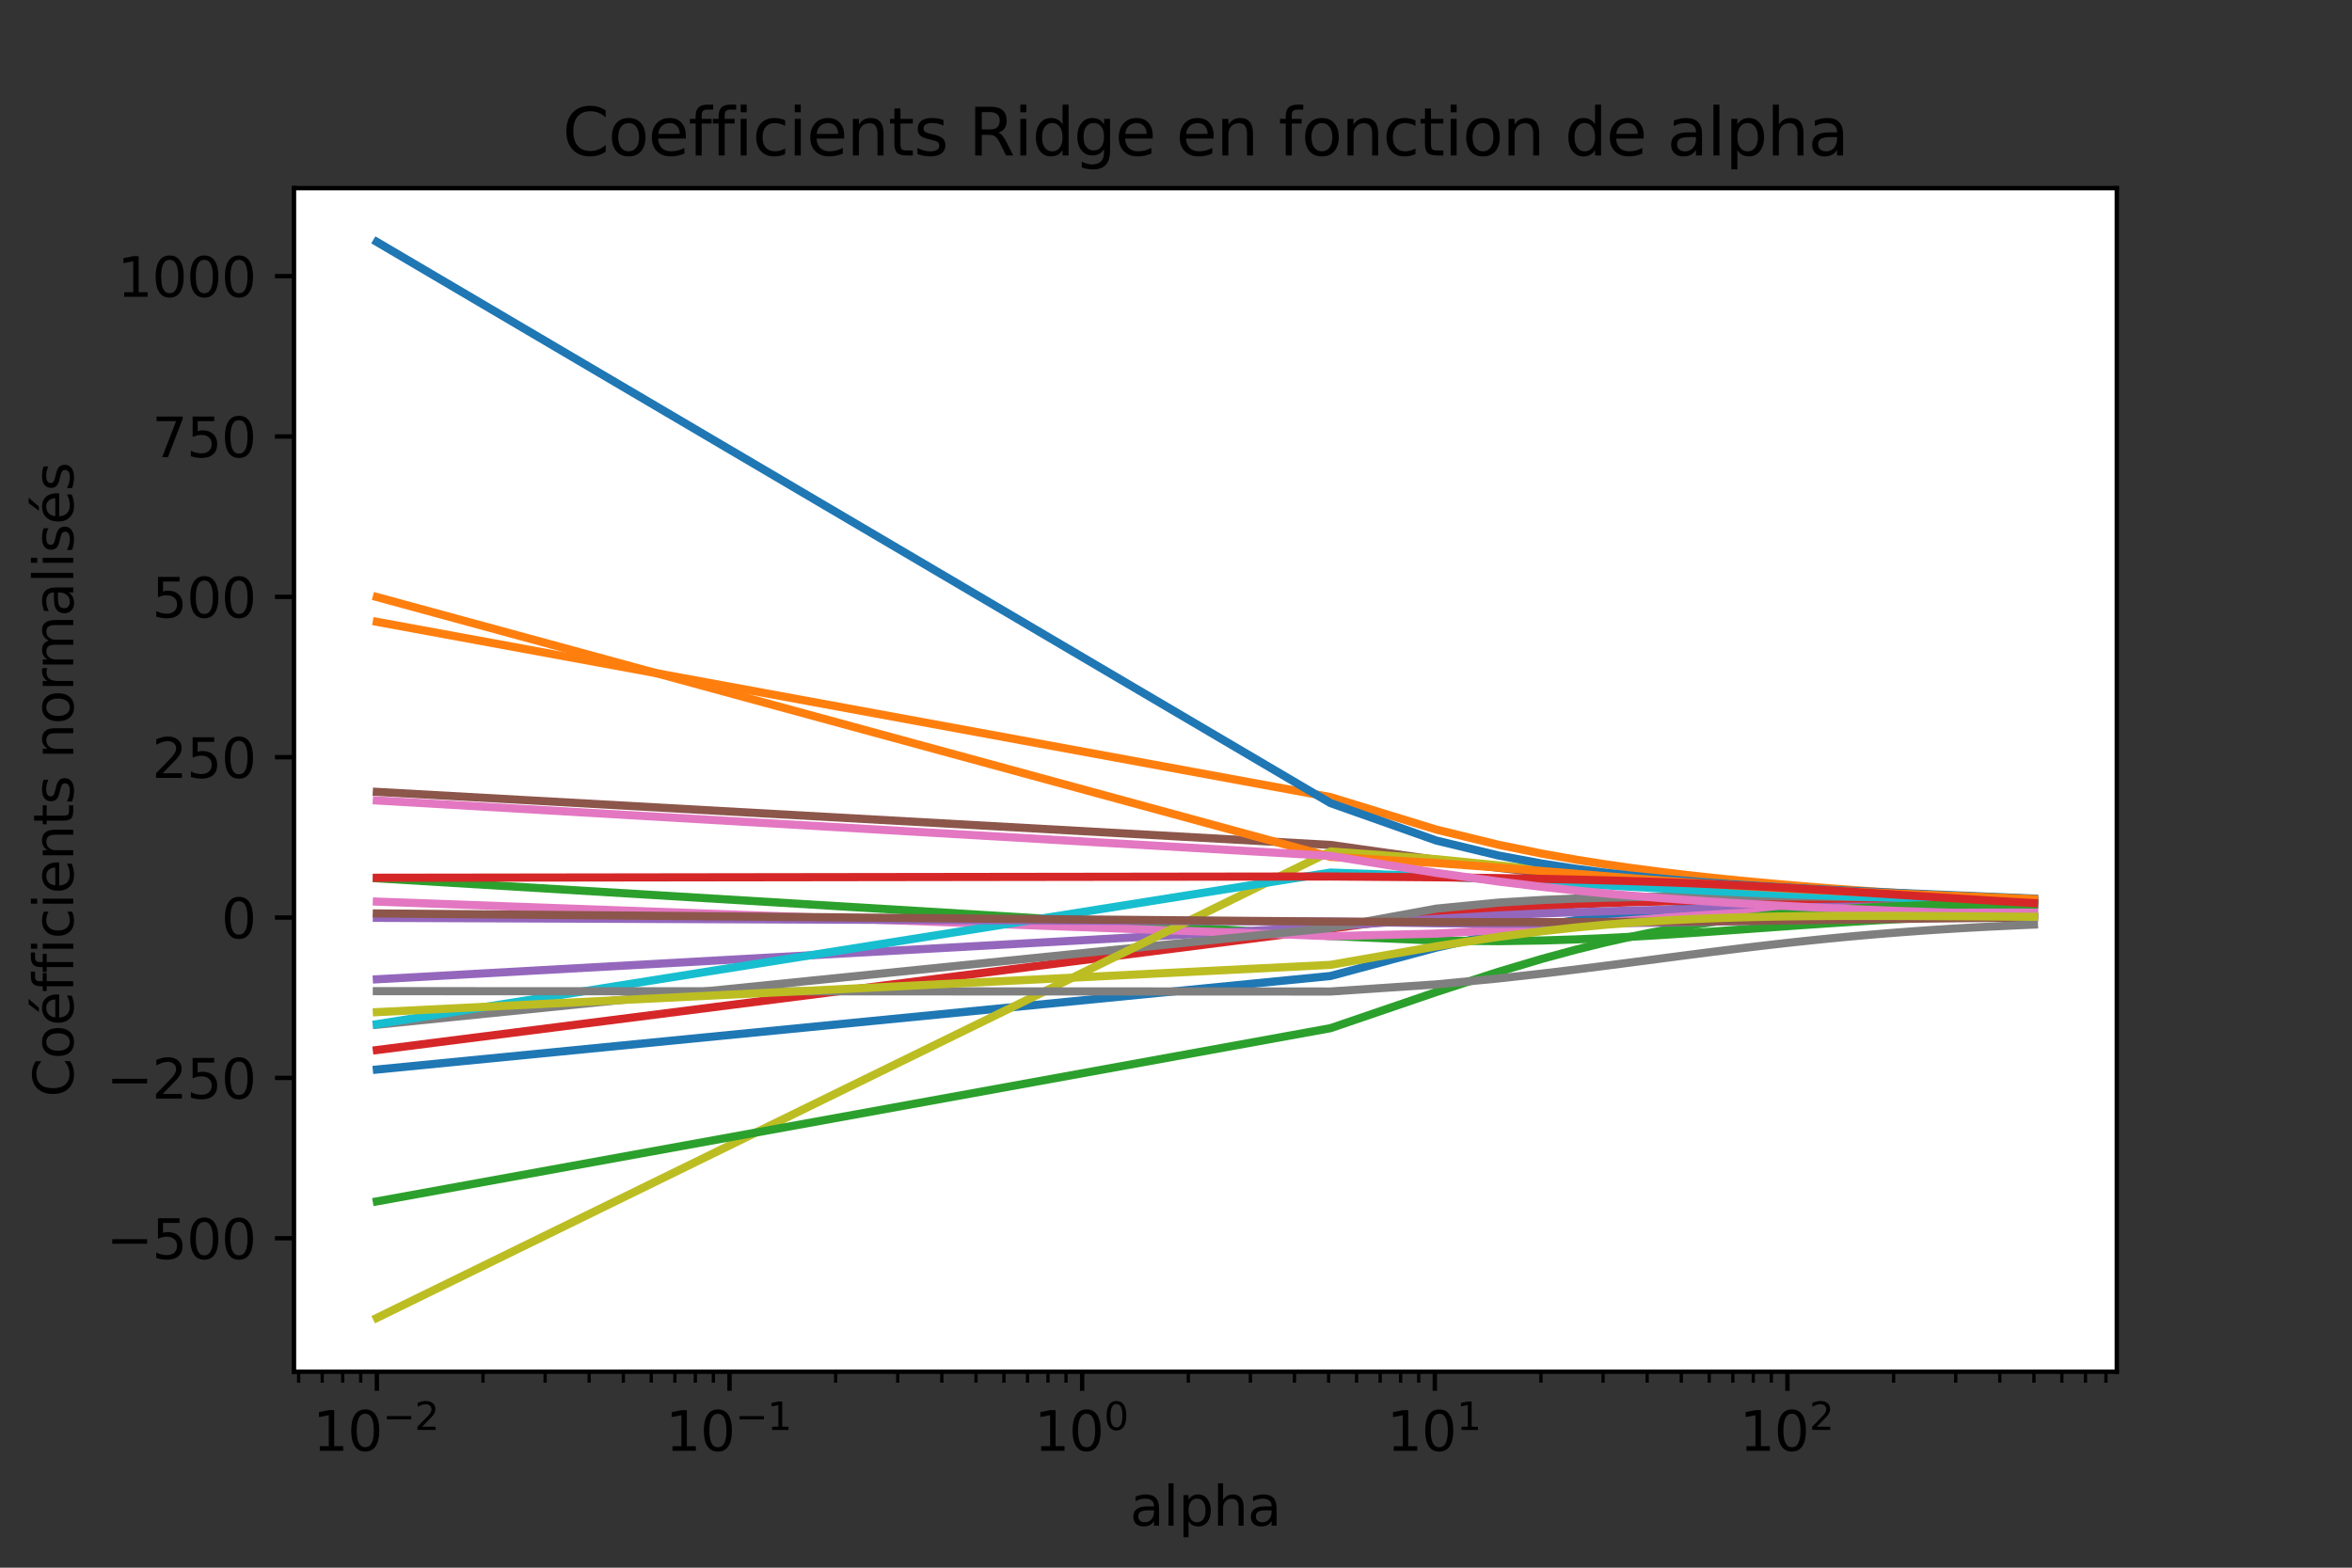 <?xml version="1.0" encoding="utf-8" standalone="no"?>
<!DOCTYPE svg PUBLIC "-//W3C//DTD SVG 1.1//EN"
  "http://www.w3.org/Graphics/SVG/1.1/DTD/svg11.dtd">
<svg height="288pt" version="1.1" viewBox="0 0 432 288" width="432pt" xmlns="http://www.w3.org/2000/svg" xmlns:xlink="http://www.w3.org/1999/xlink">
 <rect x="0" y="0" width="432" height="288" fill="#333333" stroke="none"/>
 <defs>
  <style type="text/css">*{stroke-linecap:butt;stroke-linejoin:round;}</style>
 </defs>
 <g id="figure_1">
  <g id="patch_1">
   <path d="M 0 288 
L 432 288 
L 432 0 
L 0 0 
z
" style="fill:none;"/>
  </g>
  <g id="axes_1">
   <g id="patch_2">
    <path d="M 54 252 
L 388.8 252 
L 388.8 34.56 
L 54 34.56 
z
" style="fill:#ffffff;"/>
   </g>
   <g id="matplotlib.axis_1">
    <g id="xtick_1">
     <g id="line2d_1">
      <defs>
       <path d="M 0 0 
L 0 3.5 
" id="md010d98292" style="stroke:#000000;stroke-width:0.8;"/>
      </defs>
      <g>
       <use style="stroke:#000000;stroke-width:0.8;" x="69.218" xlink:href="#md010d98292" y="252"/>
      </g>
     </g>
     <g id="text_1">
      <!-- $\mathdefault{10^{-2}}$ -->
      <g transform="translate(57.468 266.598)scale(0.1 -0.1)">
       <defs>
        <path d="M 794 531 
L 1825 531 
L 1825 4091 
L 703 3866 
L 703 4441 
L 1819 4666 
L 2450 4666 
L 2450 531 
L 3481 531 
L 3481 0 
L 794 0 
L 794 531 
z
" id="DejaVuSans-31" transform="scale(0.016)"/>
        <path d="M 2034 4250 
Q 1547 4250 1301 3770 
Q 1056 3291 1056 2328 
Q 1056 1369 1301 889 
Q 1547 409 2034 409 
Q 2525 409 2770 889 
Q 3016 1369 3016 2328 
Q 3016 3291 2770 3770 
Q 2525 4250 2034 4250 
z
M 2034 4750 
Q 2819 4750 3233 4129 
Q 3647 3509 3647 2328 
Q 3647 1150 3233 529 
Q 2819 -91 2034 -91 
Q 1250 -91 836 529 
Q 422 1150 422 2328 
Q 422 3509 836 4129 
Q 1250 4750 2034 4750 
z
" id="DejaVuSans-30" transform="scale(0.016)"/>
        <path d="M 678 2272 
L 4684 2272 
L 4684 1741 
L 678 1741 
L 678 2272 
z
" id="DejaVuSans-2212" transform="scale(0.016)"/>
        <path d="M 1228 531 
L 3431 531 
L 3431 0 
L 469 0 
L 469 531 
Q 828 903 1448 1529 
Q 2069 2156 2228 2338 
Q 2531 2678 2651 2914 
Q 2772 3150 2772 3378 
Q 2772 3750 2511 3984 
Q 2250 4219 1831 4219 
Q 1534 4219 1204 4116 
Q 875 4013 500 3803 
L 500 4441 
Q 881 4594 1212 4672 
Q 1544 4750 1819 4750 
Q 2544 4750 2975 4387 
Q 3406 4025 3406 3419 
Q 3406 3131 3298 2873 
Q 3191 2616 2906 2266 
Q 2828 2175 2409 1742 
Q 1991 1309 1228 531 
z
" id="DejaVuSans-32" transform="scale(0.016)"/>
       </defs>
       <use transform="translate(0 0.766)" xlink:href="#DejaVuSans-31"/>
       <use transform="translate(63.623 0.766)" xlink:href="#DejaVuSans-30"/>
       <use transform="translate(128.203 39.047)scale(0.7)" xlink:href="#DejaVuSans-2212"/>
       <use transform="translate(186.855 39.047)scale(0.7)" xlink:href="#DejaVuSans-32"/>
      </g>
     </g>
    </g>
    <g id="xtick_2">
     <g id="line2d_2">
      <g>
       <use style="stroke:#000000;stroke-width:0.8;" x="133.991" xlink:href="#md010d98292" y="252"/>
      </g>
     </g>
     <g id="text_2">
      <!-- $\mathdefault{10^{-1}}$ -->
      <g transform="translate(122.241 266.598)scale(0.1 -0.1)">
       <use transform="translate(0 0.684)" xlink:href="#DejaVuSans-31"/>
       <use transform="translate(63.623 0.684)" xlink:href="#DejaVuSans-30"/>
       <use transform="translate(128.203 38.966)scale(0.7)" xlink:href="#DejaVuSans-2212"/>
       <use transform="translate(186.855 38.966)scale(0.7)" xlink:href="#DejaVuSans-31"/>
      </g>
     </g>
    </g>
    <g id="xtick_3">
     <g id="line2d_3">
      <g>
       <use style="stroke:#000000;stroke-width:0.8;" x="198.763" xlink:href="#md010d98292" y="252"/>
      </g>
     </g>
     <g id="text_3">
      <!-- $\mathdefault{10^{0}}$ -->
      <g transform="translate(189.963 266.598)scale(0.1 -0.1)">
       <use transform="translate(0 0.766)" xlink:href="#DejaVuSans-31"/>
       <use transform="translate(63.623 0.766)" xlink:href="#DejaVuSans-30"/>
       <use transform="translate(128.203 39.047)scale(0.7)" xlink:href="#DejaVuSans-30"/>
      </g>
     </g>
    </g>
    <g id="xtick_4">
     <g id="line2d_4">
      <g>
       <use style="stroke:#000000;stroke-width:0.8;" x="263.535" xlink:href="#md010d98292" y="252"/>
      </g>
     </g>
     <g id="text_4">
      <!-- $\mathdefault{10^{1}}$ -->
      <g transform="translate(254.735 266.598)scale(0.1 -0.1)">
       <use transform="translate(0 0.684)" xlink:href="#DejaVuSans-31"/>
       <use transform="translate(63.623 0.684)" xlink:href="#DejaVuSans-30"/>
       <use transform="translate(128.203 38.966)scale(0.7)" xlink:href="#DejaVuSans-31"/>
      </g>
     </g>
    </g>
    <g id="xtick_5">
     <g id="line2d_5">
      <g>
       <use style="stroke:#000000;stroke-width:0.8;" x="328.308" xlink:href="#md010d98292" y="252"/>
      </g>
     </g>
     <g id="text_5">
      <!-- $\mathdefault{10^{2}}$ -->
      <g transform="translate(319.508 266.598)scale(0.1 -0.1)">
       <use transform="translate(0 0.766)" xlink:href="#DejaVuSans-31"/>
       <use transform="translate(63.623 0.766)" xlink:href="#DejaVuSans-30"/>
       <use transform="translate(128.203 39.047)scale(0.7)" xlink:href="#DejaVuSans-32"/>
      </g>
     </g>
    </g>
    <g id="xtick_6">
     <g id="line2d_6">
      <defs>
       <path d="M 0 0 
L 0 2 
" id="m46070f9d63" style="stroke:#000000;stroke-width:0.6;"/>
      </defs>
      <g>
       <use style="stroke:#000000;stroke-width:0.6;" x="54.849" xlink:href="#m46070f9d63" y="252"/>
      </g>
     </g>
    </g>
    <g id="xtick_7">
     <g id="line2d_7">
      <g>
       <use style="stroke:#000000;stroke-width:0.6;" x="59.185" xlink:href="#m46070f9d63" y="252"/>
      </g>
     </g>
    </g>
    <g id="xtick_8">
     <g id="line2d_8">
      <g>
       <use style="stroke:#000000;stroke-width:0.6;" x="62.941" xlink:href="#m46070f9d63" y="252"/>
      </g>
     </g>
    </g>
    <g id="xtick_9">
     <g id="line2d_9">
      <g>
       <use style="stroke:#000000;stroke-width:0.6;" x="66.254" xlink:href="#m46070f9d63" y="252"/>
      </g>
     </g>
    </g>
    <g id="xtick_10">
     <g id="line2d_10">
      <g>
       <use style="stroke:#000000;stroke-width:0.6;" x="88.717" xlink:href="#m46070f9d63" y="252"/>
      </g>
     </g>
    </g>
    <g id="xtick_11">
     <g id="line2d_11">
      <g>
       <use style="stroke:#000000;stroke-width:0.6;" x="100.122" xlink:href="#m46070f9d63" y="252"/>
      </g>
     </g>
    </g>
    <g id="xtick_12">
     <g id="line2d_12">
      <g>
       <use style="stroke:#000000;stroke-width:0.6;" x="108.215" xlink:href="#m46070f9d63" y="252"/>
      </g>
     </g>
    </g>
    <g id="xtick_13">
     <g id="line2d_13">
      <g>
       <use style="stroke:#000000;stroke-width:0.6;" x="114.492" xlink:href="#m46070f9d63" y="252"/>
      </g>
     </g>
    </g>
    <g id="xtick_14">
     <g id="line2d_14">
      <g>
       <use style="stroke:#000000;stroke-width:0.6;" x="119.621" xlink:href="#m46070f9d63" y="252"/>
      </g>
     </g>
    </g>
    <g id="xtick_15">
     <g id="line2d_15">
      <g>
       <use style="stroke:#000000;stroke-width:0.6;" x="123.957" xlink:href="#m46070f9d63" y="252"/>
      </g>
     </g>
    </g>
    <g id="xtick_16">
     <g id="line2d_16">
      <g>
       <use style="stroke:#000000;stroke-width:0.6;" x="127.714" xlink:href="#m46070f9d63" y="252"/>
      </g>
     </g>
    </g>
    <g id="xtick_17">
     <g id="line2d_17">
      <g>
       <use style="stroke:#000000;stroke-width:0.6;" x="131.027" xlink:href="#m46070f9d63" y="252"/>
      </g>
     </g>
    </g>
    <g id="xtick_18">
     <g id="line2d_18">
      <g>
       <use style="stroke:#000000;stroke-width:0.6;" x="153.489" xlink:href="#m46070f9d63" y="252"/>
      </g>
     </g>
    </g>
    <g id="xtick_19">
     <g id="line2d_19">
      <g>
       <use style="stroke:#000000;stroke-width:0.6;" x="164.895" xlink:href="#m46070f9d63" y="252"/>
      </g>
     </g>
    </g>
    <g id="xtick_20">
     <g id="line2d_20">
      <g>
       <use style="stroke:#000000;stroke-width:0.6;" x="172.987" xlink:href="#m46070f9d63" y="252"/>
      </g>
     </g>
    </g>
    <g id="xtick_21">
     <g id="line2d_21">
      <g>
       <use style="stroke:#000000;stroke-width:0.6;" x="179.265" xlink:href="#m46070f9d63" y="252"/>
      </g>
     </g>
    </g>
    <g id="xtick_22">
     <g id="line2d_22">
      <g>
       <use style="stroke:#000000;stroke-width:0.6;" x="184.393" xlink:href="#m46070f9d63" y="252"/>
      </g>
     </g>
    </g>
    <g id="xtick_23">
     <g id="line2d_23">
      <g>
       <use style="stroke:#000000;stroke-width:0.6;" x="188.73" xlink:href="#m46070f9d63" y="252"/>
      </g>
     </g>
    </g>
    <g id="xtick_24">
     <g id="line2d_24">
      <g>
       <use style="stroke:#000000;stroke-width:0.6;" x="192.486" xlink:href="#m46070f9d63" y="252"/>
      </g>
     </g>
    </g>
    <g id="xtick_25">
     <g id="line2d_25">
      <g>
       <use style="stroke:#000000;stroke-width:0.6;" x="195.799" xlink:href="#m46070f9d63" y="252"/>
      </g>
     </g>
    </g>
    <g id="xtick_26">
     <g id="line2d_26">
      <g>
       <use style="stroke:#000000;stroke-width:0.6;" x="218.261" xlink:href="#m46070f9d63" y="252"/>
      </g>
     </g>
    </g>
    <g id="xtick_27">
     <g id="line2d_27">
      <g>
       <use style="stroke:#000000;stroke-width:0.6;" x="229.667" xlink:href="#m46070f9d63" y="252"/>
      </g>
     </g>
    </g>
    <g id="xtick_28">
     <g id="line2d_28">
      <g>
       <use style="stroke:#000000;stroke-width:0.6;" x="237.76" xlink:href="#m46070f9d63" y="252"/>
      </g>
     </g>
    </g>
    <g id="xtick_29">
     <g id="line2d_29">
      <g>
       <use style="stroke:#000000;stroke-width:0.6;" x="244.037" xlink:href="#m46070f9d63" y="252"/>
      </g>
     </g>
    </g>
    <g id="xtick_30">
     <g id="line2d_30">
      <g>
       <use style="stroke:#000000;stroke-width:0.6;" x="249.166" xlink:href="#m46070f9d63" y="252"/>
      </g>
     </g>
    </g>
    <g id="xtick_31">
     <g id="line2d_31">
      <g>
       <use style="stroke:#000000;stroke-width:0.6;" x="253.502" xlink:href="#m46070f9d63" y="252"/>
      </g>
     </g>
    </g>
    <g id="xtick_32">
     <g id="line2d_32">
      <g>
       <use style="stroke:#000000;stroke-width:0.6;" x="257.258" xlink:href="#m46070f9d63" y="252"/>
      </g>
     </g>
    </g>
    <g id="xtick_33">
     <g id="line2d_33">
      <g>
       <use style="stroke:#000000;stroke-width:0.6;" x="260.572" xlink:href="#m46070f9d63" y="252"/>
      </g>
     </g>
    </g>
    <g id="xtick_34">
     <g id="line2d_34">
      <g>
       <use style="stroke:#000000;stroke-width:0.6;" x="283.034" xlink:href="#m46070f9d63" y="252"/>
      </g>
     </g>
    </g>
    <g id="xtick_35">
     <g id="line2d_35">
      <g>
       <use style="stroke:#000000;stroke-width:0.6;" x="294.44" xlink:href="#m46070f9d63" y="252"/>
      </g>
     </g>
    </g>
    <g id="xtick_36">
     <g id="line2d_36">
      <g>
       <use style="stroke:#000000;stroke-width:0.6;" x="302.532" xlink:href="#m46070f9d63" y="252"/>
      </g>
     </g>
    </g>
    <g id="xtick_37">
     <g id="line2d_37">
      <g>
       <use style="stroke:#000000;stroke-width:0.6;" x="308.809" xlink:href="#m46070f9d63" y="252"/>
      </g>
     </g>
    </g>
    <g id="xtick_38">
     <g id="line2d_38">
      <g>
       <use style="stroke:#000000;stroke-width:0.6;" x="313.938" xlink:href="#m46070f9d63" y="252"/>
      </g>
     </g>
    </g>
    <g id="xtick_39">
     <g id="line2d_39">
      <g>
       <use style="stroke:#000000;stroke-width:0.6;" x="318.274" xlink:href="#m46070f9d63" y="252"/>
      </g>
     </g>
    </g>
    <g id="xtick_40">
     <g id="line2d_40">
      <g>
       <use style="stroke:#000000;stroke-width:0.6;" x="322.031" xlink:href="#m46070f9d63" y="252"/>
      </g>
     </g>
    </g>
    <g id="xtick_41">
     <g id="line2d_41">
      <g>
       <use style="stroke:#000000;stroke-width:0.6;" x="325.344" xlink:href="#m46070f9d63" y="252"/>
      </g>
     </g>
    </g>
    <g id="xtick_42">
     <g id="line2d_42">
      <g>
       <use style="stroke:#000000;stroke-width:0.6;" x="347.806" xlink:href="#m46070f9d63" y="252"/>
      </g>
     </g>
    </g>
    <g id="xtick_43">
     <g id="line2d_43">
      <g>
       <use style="stroke:#000000;stroke-width:0.6;" x="359.212" xlink:href="#m46070f9d63" y="252"/>
      </g>
     </g>
    </g>
    <g id="xtick_44">
     <g id="line2d_44">
      <g>
       <use style="stroke:#000000;stroke-width:0.6;" x="367.305" xlink:href="#m46070f9d63" y="252"/>
      </g>
     </g>
    </g>
    <g id="xtick_45">
     <g id="line2d_45">
      <g>
       <use style="stroke:#000000;stroke-width:0.6;" x="373.582" xlink:href="#m46070f9d63" y="252"/>
      </g>
     </g>
    </g>
    <g id="xtick_46">
     <g id="line2d_46">
      <g>
       <use style="stroke:#000000;stroke-width:0.6;" x="378.711" xlink:href="#m46070f9d63" y="252"/>
      </g>
     </g>
    </g>
    <g id="xtick_47">
     <g id="line2d_47">
      <g>
       <use style="stroke:#000000;stroke-width:0.6;" x="383.047" xlink:href="#m46070f9d63" y="252"/>
      </g>
     </g>
    </g>
    <g id="xtick_48">
     <g id="line2d_48">
      <g>
       <use style="stroke:#000000;stroke-width:0.6;" x="386.803" xlink:href="#m46070f9d63" y="252"/>
      </g>
     </g>
    </g>
    <g id="text_6">
     <!-- alpha -->
     <g transform="translate(207.54 280.277)scale(0.1 -0.1)">
      <defs>
       <path d="M 2194 1759 
Q 1497 1759 1228 1600 
Q 959 1441 959 1056 
Q 959 750 1161 570 
Q 1363 391 1709 391 
Q 2188 391 2477 730 
Q 2766 1069 2766 1631 
L 2766 1759 
L 2194 1759 
z
M 3341 1997 
L 3341 0 
L 2766 0 
L 2766 531 
Q 2569 213 2275 61 
Q 1981 -91 1556 -91 
Q 1019 -91 701 211 
Q 384 513 384 1019 
Q 384 1609 779 1909 
Q 1175 2209 1959 2209 
L 2766 2209 
L 2766 2266 
Q 2766 2663 2505 2880 
Q 2244 3097 1772 3097 
Q 1472 3097 1187 3025 
Q 903 2953 641 2809 
L 641 3341 
Q 956 3463 1253 3523 
Q 1550 3584 1831 3584 
Q 2591 3584 2966 3190 
Q 3341 2797 3341 1997 
z
" id="DejaVuSans-61" transform="scale(0.016)"/>
       <path d="M 603 4863 
L 1178 4863 
L 1178 0 
L 603 0 
L 603 4863 
z
" id="DejaVuSans-6c" transform="scale(0.016)"/>
       <path d="M 1159 525 
L 1159 -1331 
L 581 -1331 
L 581 3500 
L 1159 3500 
L 1159 2969 
Q 1341 3281 1617 3432 
Q 1894 3584 2278 3584 
Q 2916 3584 3314 3078 
Q 3713 2572 3713 1747 
Q 3713 922 3314 415 
Q 2916 -91 2278 -91 
Q 1894 -91 1617 61 
Q 1341 213 1159 525 
z
M 3116 1747 
Q 3116 2381 2855 2742 
Q 2594 3103 2138 3103 
Q 1681 3103 1420 2742 
Q 1159 2381 1159 1747 
Q 1159 1113 1420 752 
Q 1681 391 2138 391 
Q 2594 391 2855 752 
Q 3116 1113 3116 1747 
z
" id="DejaVuSans-70" transform="scale(0.016)"/>
       <path d="M 3513 2113 
L 3513 0 
L 2938 0 
L 2938 2094 
Q 2938 2591 2744 2837 
Q 2550 3084 2163 3084 
Q 1697 3084 1428 2787 
Q 1159 2491 1159 1978 
L 1159 0 
L 581 0 
L 581 4863 
L 1159 4863 
L 1159 2956 
Q 1366 3272 1645 3428 
Q 1925 3584 2291 3584 
Q 2894 3584 3203 3211 
Q 3513 2838 3513 2113 
z
" id="DejaVuSans-68" transform="scale(0.016)"/>
      </defs>
      <use xlink:href="#DejaVuSans-61"/>
      <use x="61.279" xlink:href="#DejaVuSans-6c"/>
      <use x="89.062" xlink:href="#DejaVuSans-70"/>
      <use x="152.539" xlink:href="#DejaVuSans-68"/>
      <use x="215.918" xlink:href="#DejaVuSans-61"/>
     </g>
    </g>
   </g>
   <g id="matplotlib.axis_2">
    <g id="ytick_1">
     <g id="line2d_49">
      <defs>
       <path d="M 0 0 
L -3.5 0 
" id="m3ea26cd076" style="stroke:#000000;stroke-width:0.8;"/>
      </defs>
      <g>
       <use style="stroke:#000000;stroke-width:0.8;" x="54" xlink:href="#m3ea26cd076" y="227.479"/>
      </g>
     </g>
     <g id="text_7">
      <!-- −500 -->
      <g transform="translate(19.533 231.279)scale(0.1 -0.1)">
       <defs>
        <path d="M 691 4666 
L 3169 4666 
L 3169 4134 
L 1269 4134 
L 1269 2991 
Q 1406 3038 1543 3061 
Q 1681 3084 1819 3084 
Q 2600 3084 3056 2656 
Q 3513 2228 3513 1497 
Q 3513 744 3044 326 
Q 2575 -91 1722 -91 
Q 1428 -91 1123 -41 
Q 819 9 494 109 
L 494 744 
Q 775 591 1075 516 
Q 1375 441 1709 441 
Q 2250 441 2565 725 
Q 2881 1009 2881 1497 
Q 2881 1984 2565 2268 
Q 2250 2553 1709 2553 
Q 1456 2553 1204 2497 
Q 953 2441 691 2322 
L 691 4666 
z
" id="DejaVuSans-35" transform="scale(0.016)"/>
       </defs>
       <use xlink:href="#DejaVuSans-2212"/>
       <use x="83.789" xlink:href="#DejaVuSans-35"/>
       <use x="147.412" xlink:href="#DejaVuSans-30"/>
       <use x="211.035" xlink:href="#DejaVuSans-30"/>
      </g>
     </g>
    </g>
    <g id="ytick_2">
     <g id="line2d_50">
      <g>
       <use style="stroke:#000000;stroke-width:0.8;" x="54" xlink:href="#m3ea26cd076" y="198.021"/>
      </g>
     </g>
     <g id="text_8">
      <!-- −250 -->
      <g transform="translate(19.533 201.821)scale(0.1 -0.1)">
       <use xlink:href="#DejaVuSans-2212"/>
       <use x="83.789" xlink:href="#DejaVuSans-32"/>
       <use x="147.412" xlink:href="#DejaVuSans-35"/>
       <use x="211.035" xlink:href="#DejaVuSans-30"/>
      </g>
     </g>
    </g>
    <g id="ytick_3">
     <g id="line2d_51">
      <g>
       <use style="stroke:#000000;stroke-width:0.8;" x="54" xlink:href="#m3ea26cd076" y="168.563"/>
      </g>
     </g>
     <g id="text_9">
      <!-- 0 -->
      <g transform="translate(40.638 172.362)scale(0.1 -0.1)">
       <use xlink:href="#DejaVuSans-30"/>
      </g>
     </g>
    </g>
    <g id="ytick_4">
     <g id="line2d_52">
      <g>
       <use style="stroke:#000000;stroke-width:0.8;" x="54" xlink:href="#m3ea26cd076" y="139.105"/>
      </g>
     </g>
     <g id="text_10">
      <!-- 250 -->
      <g transform="translate(27.913 142.904)scale(0.1 -0.1)">
       <use xlink:href="#DejaVuSans-32"/>
       <use x="63.623" xlink:href="#DejaVuSans-35"/>
       <use x="127.246" xlink:href="#DejaVuSans-30"/>
      </g>
     </g>
    </g>
    <g id="ytick_5">
     <g id="line2d_53">
      <g>
       <use style="stroke:#000000;stroke-width:0.8;" x="54" xlink:href="#m3ea26cd076" y="109.647"/>
      </g>
     </g>
     <g id="text_11">
      <!-- 500 -->
      <g transform="translate(27.913 113.446)scale(0.1 -0.1)">
       <use xlink:href="#DejaVuSans-35"/>
       <use x="63.623" xlink:href="#DejaVuSans-30"/>
       <use x="127.246" xlink:href="#DejaVuSans-30"/>
      </g>
     </g>
    </g>
    <g id="ytick_6">
     <g id="line2d_54">
      <g>
       <use style="stroke:#000000;stroke-width:0.8;" x="54" xlink:href="#m3ea26cd076" y="80.189"/>
      </g>
     </g>
     <g id="text_12">
      <!-- 750 -->
      <g transform="translate(27.913 83.988)scale(0.1 -0.1)">
       <defs>
        <path d="M 525 4666 
L 3525 4666 
L 3525 4397 
L 1831 0 
L 1172 0 
L 2766 4134 
L 525 4134 
L 525 4666 
z
" id="DejaVuSans-37" transform="scale(0.016)"/>
       </defs>
       <use xlink:href="#DejaVuSans-37"/>
       <use x="63.623" xlink:href="#DejaVuSans-35"/>
       <use x="127.246" xlink:href="#DejaVuSans-30"/>
      </g>
     </g>
    </g>
    <g id="ytick_7">
     <g id="line2d_55">
      <g>
       <use style="stroke:#000000;stroke-width:0.8;" x="54" xlink:href="#m3ea26cd076" y="50.731"/>
      </g>
     </g>
     <g id="text_13">
      <!-- 1000 -->
      <g transform="translate(21.55 54.53)scale(0.1 -0.1)">
       <use xlink:href="#DejaVuSans-31"/>
       <use x="63.623" xlink:href="#DejaVuSans-30"/>
       <use x="127.246" xlink:href="#DejaVuSans-30"/>
       <use x="190.869" xlink:href="#DejaVuSans-30"/>
      </g>
     </g>
    </g>
    <g id="text_14">
     <!-- Coéfficients normalisés -->
     <g transform="translate(13.453 201.549)rotate(-90)scale(0.1 -0.1)">
      <defs>
       <path d="M 4122 4306 
L 4122 3641 
Q 3803 3938 3442 4084 
Q 3081 4231 2675 4231 
Q 1875 4231 1450 3742 
Q 1025 3253 1025 2328 
Q 1025 1406 1450 917 
Q 1875 428 2675 428 
Q 3081 428 3442 575 
Q 3803 722 4122 1019 
L 4122 359 
Q 3791 134 3420 21 
Q 3050 -91 2638 -91 
Q 1578 -91 968 557 
Q 359 1206 359 2328 
Q 359 3453 968 4101 
Q 1578 4750 2638 4750 
Q 3056 4750 3426 4639 
Q 3797 4528 4122 4306 
z
" id="DejaVuSans-43" transform="scale(0.016)"/>
       <path d="M 1959 3097 
Q 1497 3097 1228 2736 
Q 959 2375 959 1747 
Q 959 1119 1226 758 
Q 1494 397 1959 397 
Q 2419 397 2687 759 
Q 2956 1122 2956 1747 
Q 2956 2369 2687 2733 
Q 2419 3097 1959 3097 
z
M 1959 3584 
Q 2709 3584 3137 3096 
Q 3566 2609 3566 1747 
Q 3566 888 3137 398 
Q 2709 -91 1959 -91 
Q 1206 -91 779 398 
Q 353 888 353 1747 
Q 353 2609 779 3096 
Q 1206 3584 1959 3584 
z
" id="DejaVuSans-6f" transform="scale(0.016)"/>
       <path d="M 3597 1894 
L 3597 1613 
L 953 1613 
Q 991 1019 1311 708 
Q 1631 397 2203 397 
Q 2534 397 2845 478 
Q 3156 559 3463 722 
L 3463 178 
Q 3153 47 2828 -22 
Q 2503 -91 2169 -91 
Q 1331 -91 842 396 
Q 353 884 353 1716 
Q 353 2575 817 3079 
Q 1281 3584 2069 3584 
Q 2775 3584 3186 3129 
Q 3597 2675 3597 1894 
z
M 3022 2063 
Q 3016 2534 2758 2815 
Q 2500 3097 2075 3097 
Q 1594 3097 1305 2825 
Q 1016 2553 972 2059 
L 3022 2063 
z
M 2469 5119 
L 3091 5119 
L 2072 3944 
L 1594 3944 
L 2469 5119 
z
" id="DejaVuSans-e9" transform="scale(0.016)"/>
       <path d="M 2375 4863 
L 2375 4384 
L 1825 4384 
Q 1516 4384 1395 4259 
Q 1275 4134 1275 3809 
L 1275 3500 
L 2222 3500 
L 2222 3053 
L 1275 3053 
L 1275 0 
L 697 0 
L 697 3053 
L 147 3053 
L 147 3500 
L 697 3500 
L 697 3744 
Q 697 4328 969 4595 
Q 1241 4863 1831 4863 
L 2375 4863 
z
" id="DejaVuSans-66" transform="scale(0.016)"/>
       <path d="M 603 3500 
L 1178 3500 
L 1178 0 
L 603 0 
L 603 3500 
z
M 603 4863 
L 1178 4863 
L 1178 4134 
L 603 4134 
L 603 4863 
z
" id="DejaVuSans-69" transform="scale(0.016)"/>
       <path d="M 3122 3366 
L 3122 2828 
Q 2878 2963 2633 3030 
Q 2388 3097 2138 3097 
Q 1578 3097 1268 2742 
Q 959 2388 959 1747 
Q 959 1106 1268 751 
Q 1578 397 2138 397 
Q 2388 397 2633 464 
Q 2878 531 3122 666 
L 3122 134 
Q 2881 22 2623 -34 
Q 2366 -91 2075 -91 
Q 1284 -91 818 406 
Q 353 903 353 1747 
Q 353 2603 823 3093 
Q 1294 3584 2113 3584 
Q 2378 3584 2631 3529 
Q 2884 3475 3122 3366 
z
" id="DejaVuSans-63" transform="scale(0.016)"/>
       <path d="M 3597 1894 
L 3597 1613 
L 953 1613 
Q 991 1019 1311 708 
Q 1631 397 2203 397 
Q 2534 397 2845 478 
Q 3156 559 3463 722 
L 3463 178 
Q 3153 47 2828 -22 
Q 2503 -91 2169 -91 
Q 1331 -91 842 396 
Q 353 884 353 1716 
Q 353 2575 817 3079 
Q 1281 3584 2069 3584 
Q 2775 3584 3186 3129 
Q 3597 2675 3597 1894 
z
M 3022 2063 
Q 3016 2534 2758 2815 
Q 2500 3097 2075 3097 
Q 1594 3097 1305 2825 
Q 1016 2553 972 2059 
L 3022 2063 
z
" id="DejaVuSans-65" transform="scale(0.016)"/>
       <path d="M 3513 2113 
L 3513 0 
L 2938 0 
L 2938 2094 
Q 2938 2591 2744 2837 
Q 2550 3084 2163 3084 
Q 1697 3084 1428 2787 
Q 1159 2491 1159 1978 
L 1159 0 
L 581 0 
L 581 3500 
L 1159 3500 
L 1159 2956 
Q 1366 3272 1645 3428 
Q 1925 3584 2291 3584 
Q 2894 3584 3203 3211 
Q 3513 2838 3513 2113 
z
" id="DejaVuSans-6e" transform="scale(0.016)"/>
       <path d="M 1172 4494 
L 1172 3500 
L 2356 3500 
L 2356 3053 
L 1172 3053 
L 1172 1153 
Q 1172 725 1289 603 
Q 1406 481 1766 481 
L 2356 481 
L 2356 0 
L 1766 0 
Q 1100 0 847 248 
Q 594 497 594 1153 
L 594 3053 
L 172 3053 
L 172 3500 
L 594 3500 
L 594 4494 
L 1172 4494 
z
" id="DejaVuSans-74" transform="scale(0.016)"/>
       <path d="M 2834 3397 
L 2834 2853 
Q 2591 2978 2328 3040 
Q 2066 3103 1784 3103 
Q 1356 3103 1142 2972 
Q 928 2841 928 2578 
Q 928 2378 1081 2264 
Q 1234 2150 1697 2047 
L 1894 2003 
Q 2506 1872 2764 1633 
Q 3022 1394 3022 966 
Q 3022 478 2636 193 
Q 2250 -91 1575 -91 
Q 1294 -91 989 -36 
Q 684 19 347 128 
L 347 722 
Q 666 556 975 473 
Q 1284 391 1588 391 
Q 1994 391 2212 530 
Q 2431 669 2431 922 
Q 2431 1156 2273 1281 
Q 2116 1406 1581 1522 
L 1381 1569 
Q 847 1681 609 1914 
Q 372 2147 372 2553 
Q 372 3047 722 3315 
Q 1072 3584 1716 3584 
Q 2034 3584 2315 3537 
Q 2597 3491 2834 3397 
z
" id="DejaVuSans-73" transform="scale(0.016)"/>
       <path id="DejaVuSans-20" transform="scale(0.016)"/>
       <path d="M 2631 2963 
Q 2534 3019 2420 3045 
Q 2306 3072 2169 3072 
Q 1681 3072 1420 2755 
Q 1159 2438 1159 1844 
L 1159 0 
L 581 0 
L 581 3500 
L 1159 3500 
L 1159 2956 
Q 1341 3275 1631 3429 
Q 1922 3584 2338 3584 
Q 2397 3584 2469 3576 
Q 2541 3569 2628 3553 
L 2631 2963 
z
" id="DejaVuSans-72" transform="scale(0.016)"/>
       <path d="M 3328 2828 
Q 3544 3216 3844 3400 
Q 4144 3584 4550 3584 
Q 5097 3584 5394 3201 
Q 5691 2819 5691 2113 
L 5691 0 
L 5113 0 
L 5113 2094 
Q 5113 2597 4934 2840 
Q 4756 3084 4391 3084 
Q 3944 3084 3684 2787 
Q 3425 2491 3425 1978 
L 3425 0 
L 2847 0 
L 2847 2094 
Q 2847 2600 2669 2842 
Q 2491 3084 2119 3084 
Q 1678 3084 1418 2786 
Q 1159 2488 1159 1978 
L 1159 0 
L 581 0 
L 581 3500 
L 1159 3500 
L 1159 2956 
Q 1356 3278 1631 3431 
Q 1906 3584 2284 3584 
Q 2666 3584 2933 3390 
Q 3200 3197 3328 2828 
z
" id="DejaVuSans-6d" transform="scale(0.016)"/>
      </defs>
      <use xlink:href="#DejaVuSans-43"/>
      <use x="69.824" xlink:href="#DejaVuSans-6f"/>
      <use x="131.006" xlink:href="#DejaVuSans-e9"/>
      <use x="192.529" xlink:href="#DejaVuSans-66"/>
      <use x="227.734" xlink:href="#DejaVuSans-66"/>
      <use x="262.939" xlink:href="#DejaVuSans-69"/>
      <use x="290.723" xlink:href="#DejaVuSans-63"/>
      <use x="345.703" xlink:href="#DejaVuSans-69"/>
      <use x="373.486" xlink:href="#DejaVuSans-65"/>
      <use x="435.01" xlink:href="#DejaVuSans-6e"/>
      <use x="498.389" xlink:href="#DejaVuSans-74"/>
      <use x="537.598" xlink:href="#DejaVuSans-73"/>
      <use x="589.697" xlink:href="#DejaVuSans-20"/>
      <use x="621.484" xlink:href="#DejaVuSans-6e"/>
      <use x="684.863" xlink:href="#DejaVuSans-6f"/>
      <use x="746.045" xlink:href="#DejaVuSans-72"/>
      <use x="785.408" xlink:href="#DejaVuSans-6d"/>
      <use x="882.82" xlink:href="#DejaVuSans-61"/>
      <use x="944.1" xlink:href="#DejaVuSans-6c"/>
      <use x="971.883" xlink:href="#DejaVuSans-69"/>
      <use x="999.666" xlink:href="#DejaVuSans-73"/>
      <use x="1051.766" xlink:href="#DejaVuSans-e9"/>
      <use x="1113.289" xlink:href="#DejaVuSans-73"/>
     </g>
    </g>
   </g>
   <g id="line2d_56">
    <path clip-path="url(#p253b1557aa)" d="M 69.218 196.487 
L 244.375 179.301 
L 263.845 174.077 
L 275.242 171.516 
L 283.33 170.004 
L 289.604 169.014 
L 294.731 168.323 
L 299.066 167.818 
L 302.821 167.437 
L 306.134 167.142 
L 309.097 166.909 
L 311.778 166.722 
L 314.225 166.569 
L 316.476 166.444 
L 318.561 166.34 
L 320.501 166.253 
L 322.316 166.18 
L 324.022 166.118 
L 325.629 166.066 
L 327.15 166.021 
L 328.593 165.983 
L 329.965 165.951 
L 331.274 165.924 
L 332.524 165.9 
L 333.721 165.88 
L 334.869 165.864 
L 335.973 165.85 
L 337.034 165.838 
L 338.057 165.828 
L 339.044 165.82 
L 339.998 165.814 
L 340.92 165.809 
L 341.813 165.806 
L 342.679 165.803 
L 343.518 165.802 
L 344.334 165.801 
L 345.126 165.801 
L 345.897 165.802 
L 346.647 165.804 
L 347.378 165.806 
L 348.09 165.809 
L 348.784 165.812 
L 349.462 165.815 
L 350.124 165.819 
L 350.771 165.824 
L 351.403 165.828 
L 352.021 165.833 
L 352.626 165.839 
L 353.218 165.844 
L 353.798 165.85 
L 354.367 165.856 
L 354.924 165.862 
L 355.47 165.868 
L 356.006 165.874 
L 356.532 165.881 
L 357.048 165.887 
L 357.554 165.894 
L 358.052 165.901 
L 358.542 165.907 
L 359.022 165.914 
L 359.495 165.921 
L 359.96 165.928 
L 360.418 165.936 
L 360.868 165.943 
L 361.311 165.95 
L 361.747 165.957 
L 362.176 165.964 
L 362.599 165.972 
L 363.016 165.979 
L 363.427 165.986 
L 363.831 165.994 
L 364.23 166.001 
L 364.624 166.008 
L 365.012 166.016 
L 365.395 166.023 
L 365.772 166.03 
L 366.145 166.038 
L 366.512 166.045 
L 366.875 166.052 
L 367.234 166.06 
L 367.588 166.067 
L 367.937 166.074 
L 368.282 166.082 
L 368.623 166.089 
L 368.96 166.096 
L 369.293 166.103 
L 369.622 166.111 
L 369.947 166.118 
L 370.269 166.125 
L 370.586 166.132 
L 370.901 166.139 
L 371.212 166.146 
L 371.519 166.153 
L 371.823 166.16 
L 372.124 166.167 
L 372.422 166.174 
L 372.716 166.181 
L 373.008 166.188 
L 373.296 166.195 
L 373.582 166.202 
" style="fill:none;stroke:#1f77b4;stroke-linecap:square;stroke-width:1.5;"/>
   </g>
   <g id="line2d_57">
    <path clip-path="url(#p253b1557aa)" d="M 69.218 114.233 
L 244.375 146.436 
L 263.845 152.415 
L 275.242 155.197 
L 283.33 156.843 
L 289.604 157.952 
L 294.731 158.762 
L 299.066 159.388 
L 302.821 159.891 
L 306.134 160.307 
L 309.097 160.659 
L 311.778 160.962 
L 314.225 161.227 
L 316.476 161.462 
L 318.561 161.672 
L 320.501 161.861 
L 322.316 162.032 
L 324.022 162.189 
L 325.629 162.333 
L 327.15 162.467 
L 328.593 162.59 
L 329.965 162.705 
L 331.274 162.813 
L 332.524 162.914 
L 333.721 163.009 
L 334.869 163.098 
L 335.973 163.183 
L 337.034 163.263 
L 338.057 163.339 
L 339.044 163.412 
L 339.998 163.481 
L 340.92 163.547 
L 341.813 163.61 
L 342.679 163.67 
L 343.518 163.728 
L 344.334 163.784 
L 345.126 163.838 
L 345.897 163.889 
L 346.647 163.939 
L 347.378 163.987 
L 348.09 164.033 
L 348.784 164.078 
L 349.462 164.122 
L 350.124 164.164 
L 350.771 164.205 
L 351.403 164.244 
L 352.021 164.282 
L 352.626 164.32 
L 353.218 164.356 
L 353.798 164.391 
L 354.367 164.426 
L 354.924 164.459 
L 355.47 164.492 
L 356.006 164.524 
L 356.532 164.555 
L 357.048 164.585 
L 357.554 164.614 
L 358.052 164.643 
L 358.542 164.672 
L 359.022 164.699 
L 359.495 164.726 
L 359.96 164.753 
L 360.418 164.779 
L 360.868 164.804 
L 361.311 164.829 
L 361.747 164.853 
L 362.176 164.877 
L 362.599 164.901 
L 363.016 164.924 
L 363.427 164.946 
L 363.831 164.969 
L 364.23 164.99 
L 364.624 165.012 
L 365.012 165.033 
L 365.395 165.054 
L 365.772 165.074 
L 366.145 165.094 
L 366.512 165.114 
L 366.875 165.133 
L 367.234 165.152 
L 367.588 165.171 
L 367.937 165.189 
L 368.282 165.208 
L 368.623 165.225 
L 368.96 165.243 
L 369.293 165.261 
L 369.622 165.278 
L 369.947 165.295 
L 370.269 165.311 
L 370.586 165.328 
L 370.901 165.344 
L 371.212 165.36 
L 371.519 165.376 
L 371.823 165.391 
L 372.124 165.407 
L 372.422 165.422 
L 372.716 165.437 
L 373.008 165.452 
L 373.296 165.466 
L 373.582 165.481 
" style="fill:none;stroke:#ff7f0e;stroke-linecap:square;stroke-width:1.5;"/>
   </g>
   <g id="line2d_58">
    <path clip-path="url(#p253b1557aa)" d="M 69.218 161.35 
L 244.375 171.948 
L 263.845 172.801 
L 275.242 172.899 
L 283.33 172.774 
L 289.604 172.574 
L 294.731 172.35 
L 299.066 172.125 
L 302.821 171.908 
L 306.134 171.701 
L 309.097 171.507 
L 311.778 171.325 
L 314.225 171.155 
L 316.476 170.995 
L 318.561 170.846 
L 320.501 170.707 
L 322.316 170.576 
L 324.022 170.453 
L 325.629 170.338 
L 327.15 170.229 
L 328.593 170.126 
L 329.965 170.03 
L 331.274 169.938 
L 332.524 169.852 
L 333.721 169.77 
L 334.869 169.692 
L 335.973 169.618 
L 337.034 169.548 
L 338.057 169.481 
L 339.044 169.418 
L 339.998 169.357 
L 340.92 169.299 
L 341.813 169.244 
L 342.679 169.191 
L 343.518 169.141 
L 344.334 169.093 
L 345.126 169.047 
L 345.897 169.002 
L 346.647 168.96 
L 347.378 168.919 
L 348.09 168.88 
L 348.784 168.843 
L 349.462 168.807 
L 350.124 168.772 
L 350.771 168.739 
L 351.403 168.706 
L 352.021 168.676 
L 352.626 168.646 
L 353.218 168.617 
L 353.798 168.59 
L 354.367 168.563 
L 354.924 168.537 
L 355.47 168.512 
L 356.006 168.488 
L 356.532 168.465 
L 357.048 168.443 
L 357.554 168.421 
L 358.052 168.401 
L 358.542 168.381 
L 359.022 168.361 
L 359.495 168.342 
L 359.96 168.324 
L 360.418 168.306 
L 360.868 168.289 
L 361.311 168.273 
L 361.747 168.257 
L 362.176 168.241 
L 362.599 168.226 
L 363.016 168.212 
L 363.427 168.198 
L 363.831 168.184 
L 364.23 168.171 
L 364.624 168.158 
L 365.012 168.145 
L 365.395 168.133 
L 365.772 168.122 
L 366.145 168.11 
L 366.512 168.099 
L 366.875 168.088 
L 367.234 168.078 
L 367.588 168.068 
L 367.937 168.058 
L 368.282 168.049 
L 368.623 168.039 
L 368.96 168.03 
L 369.293 168.022 
L 369.622 168.013 
L 369.947 168.005 
L 370.269 167.997 
L 370.586 167.989 
L 370.901 167.982 
L 371.212 167.974 
L 371.519 167.967 
L 371.823 167.96 
L 372.124 167.954 
L 372.422 167.947 
L 372.716 167.941 
L 373.008 167.935 
L 373.296 167.929 
L 373.582 167.923 
" style="fill:none;stroke:#2ca02c;stroke-linecap:square;stroke-width:1.5;"/>
   </g>
   <g id="line2d_59">
    <path clip-path="url(#p253b1557aa)" d="M 69.218 192.904 
L 244.375 170.593 
L 263.845 168.047 
L 275.242 167.01 
L 283.33 166.462 
L 289.604 166.132 
L 294.731 165.916 
L 299.066 165.768 
L 302.821 165.663 
L 306.134 165.587 
L 309.097 165.531 
L 311.778 165.49 
L 314.225 165.46 
L 316.476 165.438 
L 318.561 165.423 
L 320.501 165.412 
L 322.316 165.406 
L 324.022 165.402 
L 325.629 165.402 
L 327.15 165.403 
L 328.593 165.406 
L 329.965 165.411 
L 331.274 165.416 
L 332.524 165.423 
L 333.721 165.431 
L 334.869 165.439 
L 335.973 165.448 
L 337.034 165.457 
L 338.057 165.467 
L 339.044 165.477 
L 339.998 165.487 
L 340.92 165.497 
L 341.813 165.508 
L 342.679 165.519 
L 343.518 165.53 
L 344.334 165.541 
L 345.126 165.552 
L 345.897 165.563 
L 346.647 165.575 
L 347.378 165.586 
L 348.09 165.597 
L 348.784 165.608 
L 349.462 165.62 
L 350.124 165.631 
L 350.771 165.642 
L 351.403 165.653 
L 352.021 165.665 
L 352.626 165.676 
L 353.218 165.687 
L 353.798 165.698 
L 354.367 165.709 
L 354.924 165.72 
L 355.47 165.73 
L 356.006 165.741 
L 356.532 165.752 
L 357.048 165.762 
L 357.554 165.773 
L 358.052 165.784 
L 358.542 165.794 
L 359.022 165.804 
L 359.495 165.815 
L 359.96 165.825 
L 360.418 165.835 
L 360.868 165.845 
L 361.311 165.855 
L 361.747 165.865 
L 362.176 165.875 
L 362.599 165.885 
L 363.016 165.895 
L 363.427 165.904 
L 363.831 165.914 
L 364.23 165.924 
L 364.624 165.933 
L 365.012 165.942 
L 365.395 165.952 
L 365.772 165.961 
L 366.145 165.97 
L 366.512 165.979 
L 366.875 165.989 
L 367.234 165.998 
L 367.588 166.007 
L 367.937 166.015 
L 368.282 166.024 
L 368.623 166.033 
L 368.96 166.042 
L 369.293 166.05 
L 369.622 166.059 
L 369.947 166.068 
L 370.269 166.076 
L 370.586 166.084 
L 370.901 166.093 
L 371.212 166.101 
L 371.519 166.109 
L 371.823 166.118 
L 372.124 166.126 
L 372.422 166.134 
L 372.716 166.142 
L 373.008 166.15 
L 373.296 166.158 
L 373.582 166.165 
" style="fill:none;stroke:#d62728;stroke-linecap:square;stroke-width:1.5;"/>
   </g>
   <g id="line2d_60">
    <path clip-path="url(#p253b1557aa)" d="M 69.218 179.905 
L 244.375 170.202 
L 263.845 168.81 
L 275.242 168.172 
L 283.33 167.811 
L 289.604 167.578 
L 294.731 167.415 
L 299.066 167.292 
L 302.821 167.196 
L 306.134 167.118 
L 309.097 167.053 
L 311.778 166.997 
L 314.225 166.949 
L 316.476 166.906 
L 318.561 166.868 
L 320.501 166.835 
L 322.316 166.804 
L 324.022 166.776 
L 325.629 166.751 
L 327.15 166.728 
L 328.593 166.707 
L 329.965 166.687 
L 331.274 166.67 
L 332.524 166.653 
L 333.721 166.638 
L 334.869 166.624 
L 335.973 166.611 
L 337.034 166.599 
L 338.057 166.588 
L 339.044 166.578 
L 339.998 166.568 
L 340.92 166.56 
L 341.813 166.552 
L 342.679 166.544 
L 343.518 166.537 
L 344.334 166.531 
L 345.126 166.525 
L 345.897 166.52 
L 346.647 166.515 
L 347.378 166.511 
L 348.09 166.507 
L 348.784 166.503 
L 349.462 166.5 
L 350.124 166.497 
L 350.771 166.495 
L 351.403 166.493 
L 352.021 166.491 
L 352.626 166.489 
L 353.218 166.488 
L 353.798 166.487 
L 354.367 166.486 
L 354.924 166.485 
L 355.47 166.485 
L 356.006 166.484 
L 356.532 166.484 
L 357.048 166.484 
L 357.554 166.485 
L 358.052 166.485 
L 358.542 166.486 
L 359.022 166.487 
L 359.495 166.488 
L 359.96 166.489 
L 360.418 166.49 
L 360.868 166.491 
L 361.311 166.493 
L 361.747 166.494 
L 362.176 166.496 
L 362.599 166.498 
L 363.016 166.499 
L 363.427 166.501 
L 363.831 166.503 
L 364.23 166.506 
L 364.624 166.508 
L 365.012 166.51 
L 365.395 166.512 
L 365.772 166.515 
L 366.145 166.517 
L 366.512 166.52 
L 366.875 166.523 
L 367.234 166.525 
L 367.588 166.528 
L 367.937 166.531 
L 368.282 166.534 
L 368.623 166.537 
L 368.96 166.54 
L 369.293 166.543 
L 369.622 166.546 
L 369.947 166.549 
L 370.269 166.552 
L 370.586 166.555 
L 370.901 166.558 
L 371.212 166.561 
L 371.519 166.565 
L 371.823 166.568 
L 372.124 166.571 
L 372.422 166.575 
L 372.716 166.578 
L 373.008 166.581 
L 373.296 166.585 
L 373.582 166.588 
" style="fill:none;stroke:#9467bd;stroke-linecap:square;stroke-width:1.5;"/>
   </g>
   <g id="line2d_61">
    <path clip-path="url(#p253b1557aa)" d="M 69.218 145.477 
L 244.375 155.223 
L 263.845 157.971 
L 275.242 159.428 
L 283.33 160.338 
L 289.604 160.963 
L 294.731 161.421 
L 299.066 161.772 
L 302.821 162.052 
L 306.134 162.281 
L 309.097 162.473 
L 311.778 162.638 
L 314.225 162.781 
L 316.476 162.908 
L 318.561 163.021 
L 320.501 163.123 
L 322.316 163.216 
L 324.022 163.302 
L 325.629 163.381 
L 327.15 163.455 
L 328.593 163.523 
L 329.965 163.588 
L 331.274 163.649 
L 332.524 163.707 
L 333.721 163.762 
L 334.869 163.814 
L 335.973 163.864 
L 337.034 163.912 
L 338.057 163.958 
L 339.044 164.002 
L 339.998 164.045 
L 340.92 164.086 
L 341.813 164.125 
L 342.679 164.164 
L 343.518 164.201 
L 344.334 164.237 
L 345.126 164.272 
L 345.897 164.306 
L 346.647 164.339 
L 347.378 164.371 
L 348.09 164.402 
L 348.784 164.433 
L 349.462 164.463 
L 350.124 164.492 
L 350.771 164.52 
L 351.403 164.548 
L 352.021 164.575 
L 352.626 164.602 
L 353.218 164.628 
L 353.798 164.653 
L 354.367 164.678 
L 354.924 164.703 
L 355.47 164.727 
L 356.006 164.751 
L 356.532 164.774 
L 357.048 164.796 
L 357.554 164.819 
L 358.052 164.841 
L 358.542 164.862 
L 359.022 164.883 
L 359.495 164.904 
L 359.96 164.925 
L 360.418 164.945 
L 360.868 164.965 
L 361.311 164.984 
L 361.747 165.004 
L 362.176 165.023 
L 362.599 165.041 
L 363.016 165.06 
L 363.427 165.078 
L 363.831 165.096 
L 364.23 165.114 
L 364.624 165.131 
L 365.012 165.148 
L 365.395 165.165 
L 365.772 165.182 
L 366.145 165.198 
L 366.512 165.214 
L 366.875 165.23 
L 367.234 165.246 
L 367.588 165.262 
L 367.937 165.277 
L 368.282 165.293 
L 368.623 165.308 
L 368.96 165.323 
L 369.293 165.337 
L 369.622 165.352 
L 369.947 165.366 
L 370.269 165.381 
L 370.586 165.395 
L 370.901 165.409 
L 371.212 165.422 
L 371.519 165.436 
L 371.823 165.449 
L 372.124 165.463 
L 372.422 165.476 
L 372.716 165.489 
L 373.008 165.502 
L 373.296 165.514 
L 373.582 165.527 
" style="fill:none;stroke:#8c564b;stroke-linecap:square;stroke-width:1.5;"/>
   </g>
   <g id="line2d_62">
    <path clip-path="url(#p253b1557aa)" d="M 69.218 165.635 
L 244.375 171.983 
L 263.845 171.512 
L 275.242 170.857 
L 283.33 170.287 
L 289.604 169.814 
L 294.731 169.422 
L 299.066 169.094 
L 302.821 168.817 
L 306.134 168.581 
L 309.097 168.377 
L 311.778 168.2 
L 314.225 168.044 
L 316.476 167.907 
L 318.561 167.786 
L 320.501 167.678 
L 322.316 167.58 
L 324.022 167.493 
L 325.629 167.414 
L 327.15 167.343 
L 328.593 167.278 
L 329.965 167.219 
L 331.274 167.164 
L 332.524 167.115 
L 333.721 167.069 
L 334.869 167.027 
L 335.973 166.989 
L 337.034 166.953 
L 338.057 166.92 
L 339.044 166.89 
L 339.998 166.861 
L 340.92 166.835 
L 341.813 166.811 
L 342.679 166.788 
L 343.518 166.767 
L 344.334 166.748 
L 345.126 166.73 
L 345.897 166.713 
L 346.647 166.697 
L 347.378 166.682 
L 348.09 166.669 
L 348.784 166.656 
L 349.462 166.644 
L 350.124 166.633 
L 350.771 166.623 
L 351.403 166.613 
L 352.021 166.604 
L 352.626 166.596 
L 353.218 166.588 
L 353.798 166.581 
L 354.367 166.575 
L 354.924 166.569 
L 355.47 166.563 
L 356.006 166.558 
L 356.532 166.553 
L 357.048 166.549 
L 357.554 166.545 
L 358.052 166.541 
L 358.542 166.538 
L 359.022 166.534 
L 359.495 166.532 
L 359.96 166.529 
L 360.418 166.527 
L 360.868 166.525 
L 361.311 166.524 
L 361.747 166.522 
L 362.176 166.521 
L 362.599 166.52 
L 363.016 166.519 
L 363.427 166.518 
L 363.831 166.518 
L 364.23 166.518 
L 364.624 166.517 
L 365.012 166.517 
L 365.395 166.518 
L 365.772 166.518 
L 366.145 166.518 
L 366.512 166.519 
L 366.875 166.52 
L 367.234 166.52 
L 367.588 166.521 
L 367.937 166.522 
L 368.282 166.524 
L 368.623 166.525 
L 368.96 166.526 
L 369.293 166.528 
L 369.622 166.529 
L 369.947 166.531 
L 370.269 166.532 
L 370.586 166.534 
L 370.901 166.536 
L 371.212 166.538 
L 371.519 166.54 
L 371.823 166.542 
L 372.124 166.544 
L 372.422 166.546 
L 372.716 166.548 
L 373.008 166.55 
L 373.296 166.553 
L 373.582 166.555 
" style="fill:none;stroke:#e377c2;stroke-linecap:square;stroke-width:1.5;"/>
   </g>
   <g id="line2d_63">
    <path clip-path="url(#p253b1557aa)" d="M 69.218 188.25 
L 244.375 170.477 
L 263.845 166.925 
L 275.242 165.817 
L 283.33 165.328 
L 289.604 165.069 
L 294.731 164.918 
L 299.066 164.823 
L 302.821 164.761 
L 306.134 164.72 
L 309.097 164.693 
L 311.778 164.675 
L 314.225 164.664 
L 316.476 164.658 
L 318.561 164.656 
L 320.501 164.656 
L 322.316 164.659 
L 324.022 164.664 
L 325.629 164.669 
L 327.15 164.676 
L 328.593 164.684 
L 329.965 164.693 
L 331.274 164.702 
L 332.524 164.712 
L 333.721 164.722 
L 334.869 164.732 
L 335.973 164.743 
L 337.034 164.754 
L 338.057 164.765 
L 339.044 164.777 
L 339.998 164.788 
L 340.92 164.8 
L 341.813 164.811 
L 342.679 164.823 
L 343.518 164.834 
L 344.334 164.846 
L 345.126 164.858 
L 345.897 164.87 
L 346.647 164.881 
L 347.378 164.893 
L 348.09 164.905 
L 348.784 164.916 
L 349.462 164.928 
L 350.124 164.94 
L 350.771 164.951 
L 351.403 164.963 
L 352.021 164.974 
L 352.626 164.986 
L 353.218 164.997 
L 353.798 165.008 
L 354.367 165.02 
L 354.924 165.031 
L 355.47 165.042 
L 356.006 165.053 
L 356.532 165.064 
L 357.048 165.075 
L 357.554 165.086 
L 358.052 165.097 
L 358.542 165.108 
L 359.022 165.119 
L 359.495 165.129 
L 359.96 165.14 
L 360.418 165.151 
L 360.868 165.161 
L 361.311 165.172 
L 361.747 165.182 
L 362.176 165.192 
L 362.599 165.203 
L 363.016 165.213 
L 363.427 165.223 
L 363.831 165.233 
L 364.23 165.243 
L 364.624 165.253 
L 365.012 165.263 
L 365.395 165.273 
L 365.772 165.283 
L 366.145 165.293 
L 366.512 165.303 
L 366.875 165.312 
L 367.234 165.322 
L 367.588 165.331 
L 367.937 165.341 
L 368.282 165.35 
L 368.623 165.36 
L 368.96 165.369 
L 369.293 165.378 
L 369.622 165.388 
L 369.947 165.397 
L 370.269 165.406 
L 370.586 165.415 
L 370.901 165.424 
L 371.212 165.433 
L 371.519 165.442 
L 371.823 165.451 
L 372.124 165.46 
L 372.422 165.468 
L 372.716 165.477 
L 373.008 165.486 
L 373.296 165.495 
L 373.582 165.503 
" style="fill:none;stroke:#7f7f7f;stroke-linecap:square;stroke-width:1.5;"/>
   </g>
   <g id="line2d_64">
    <path clip-path="url(#p253b1557aa)" d="M 69.218 242.116 
L 244.375 156.426 
L 263.845 157.843 
L 275.242 158.978 
L 283.33 159.795 
L 289.604 160.401 
L 294.731 160.868 
L 299.066 161.239 
L 302.821 161.542 
L 306.134 161.796 
L 309.097 162.011 
L 311.778 162.197 
L 314.225 162.359 
L 316.476 162.503 
L 318.561 162.632 
L 320.501 162.747 
L 322.316 162.852 
L 324.022 162.948 
L 325.629 163.037 
L 327.15 163.118 
L 328.593 163.194 
L 329.965 163.264 
L 331.274 163.33 
L 332.524 163.392 
L 333.721 163.451 
L 334.869 163.506 
L 335.973 163.559 
L 337.034 163.608 
L 338.057 163.656 
L 339.044 163.701 
L 339.998 163.745 
L 340.92 163.786 
L 341.813 163.826 
L 342.679 163.865 
L 343.518 163.902 
L 344.334 163.937 
L 345.126 163.972 
L 345.897 164.005 
L 346.647 164.038 
L 347.378 164.069 
L 348.09 164.099 
L 348.784 164.129 
L 349.462 164.157 
L 350.124 164.185 
L 350.771 164.213 
L 351.403 164.239 
L 352.021 164.265 
L 352.626 164.29 
L 353.218 164.315 
L 353.798 164.339 
L 354.367 164.363 
L 354.924 164.386 
L 355.47 164.408 
L 356.006 164.43 
L 356.532 164.452 
L 357.048 164.473 
L 357.554 164.494 
L 358.052 164.515 
L 358.542 164.535 
L 359.022 164.555 
L 359.495 164.574 
L 359.96 164.593 
L 360.418 164.612 
L 360.868 164.631 
L 361.311 164.649 
L 361.747 164.667 
L 362.176 164.684 
L 362.599 164.702 
L 363.016 164.719 
L 363.427 164.736 
L 363.831 164.752 
L 364.23 164.769 
L 364.624 164.785 
L 365.012 164.801 
L 365.395 164.817 
L 365.772 164.832 
L 366.145 164.848 
L 366.512 164.863 
L 366.875 164.878 
L 367.234 164.892 
L 367.588 164.907 
L 367.937 164.922 
L 368.282 164.936 
L 368.623 164.95 
L 368.96 164.964 
L 369.293 164.978 
L 369.622 164.991 
L 369.947 165.005 
L 370.269 165.018 
L 370.586 165.031 
L 370.901 165.044 
L 371.212 165.057 
L 371.519 165.07 
L 371.823 165.083 
L 372.124 165.095 
L 372.422 165.108 
L 372.716 165.12 
L 373.008 165.132 
L 373.296 165.144 
L 373.582 165.156 
" style="fill:none;stroke:#bcbd22;stroke-linecap:square;stroke-width:1.5;"/>
   </g>
   <g id="line2d_65">
    <path clip-path="url(#p253b1557aa)" d="M 69.218 188.148 
L 244.375 160.299 
L 263.845 161.004 
L 275.242 161.562 
L 283.33 161.997 
L 289.604 162.347 
L 294.731 162.636 
L 299.066 162.878 
L 302.821 163.084 
L 306.134 163.261 
L 309.097 163.415 
L 311.778 163.55 
L 314.225 163.669 
L 316.476 163.775 
L 318.561 163.87 
L 320.501 163.956 
L 322.316 164.034 
L 324.022 164.105 
L 325.629 164.17 
L 327.15 164.229 
L 328.593 164.284 
L 329.965 164.336 
L 331.274 164.383 
L 332.524 164.427 
L 333.721 164.469 
L 334.869 164.508 
L 335.973 164.545 
L 337.034 164.58 
L 338.057 164.613 
L 339.044 164.644 
L 339.998 164.674 
L 340.92 164.702 
L 341.813 164.729 
L 342.679 164.755 
L 343.518 164.78 
L 344.334 164.804 
L 345.126 164.827 
L 345.897 164.85 
L 346.647 164.871 
L 347.378 164.892 
L 348.09 164.912 
L 348.784 164.932 
L 349.462 164.951 
L 350.124 164.969 
L 350.771 164.987 
L 351.403 165.005 
L 352.021 165.022 
L 352.626 165.038 
L 353.218 165.055 
L 353.798 165.071 
L 354.367 165.086 
L 354.924 165.101 
L 355.47 165.116 
L 356.006 165.131 
L 356.532 165.145 
L 357.048 165.16 
L 357.554 165.173 
L 358.052 165.187 
L 358.542 165.201 
L 359.022 165.214 
L 359.495 165.227 
L 359.96 165.24 
L 360.418 165.252 
L 360.868 165.265 
L 361.311 165.277 
L 361.747 165.289 
L 362.176 165.301 
L 362.599 165.313 
L 363.016 165.324 
L 363.427 165.336 
L 363.831 165.347 
L 364.23 165.358 
L 364.624 165.369 
L 365.012 165.38 
L 365.395 165.391 
L 365.772 165.402 
L 366.145 165.412 
L 366.512 165.423 
L 366.875 165.433 
L 367.234 165.444 
L 367.588 165.454 
L 367.937 165.464 
L 368.282 165.474 
L 368.623 165.484 
L 368.96 165.494 
L 369.293 165.503 
L 369.622 165.513 
L 369.947 165.523 
L 370.269 165.532 
L 370.586 165.541 
L 370.901 165.551 
L 371.212 165.56 
L 371.519 165.569 
L 371.823 165.578 
L 372.124 165.587 
L 372.422 165.596 
L 372.716 165.605 
L 373.008 165.614 
L 373.296 165.622 
L 373.582 165.631 
" style="fill:none;stroke:#17becf;stroke-linecap:square;stroke-width:1.5;"/>
   </g>
   <g id="line2d_66">
    <path clip-path="url(#p253b1557aa)" d="M 69.218 44.444 
L 244.375 147.539 
L 263.845 154.426 
L 275.242 157.167 
L 283.33 158.669 
L 289.604 159.628 
L 294.731 160.3 
L 299.066 160.799 
L 302.821 161.188 
L 306.134 161.501 
L 309.097 161.759 
L 311.778 161.977 
L 314.225 162.164 
L 316.476 162.326 
L 318.561 162.469 
L 320.501 162.597 
L 322.316 162.711 
L 324.022 162.815 
L 325.629 162.91 
L 327.15 162.996 
L 328.593 163.077 
L 329.965 163.151 
L 331.274 163.22 
L 332.524 163.285 
L 333.721 163.346 
L 334.869 163.403 
L 335.973 163.457 
L 337.034 163.509 
L 338.057 163.558 
L 339.044 163.604 
L 339.998 163.649 
L 340.92 163.691 
L 341.813 163.732 
L 342.679 163.771 
L 343.518 163.809 
L 344.334 163.845 
L 345.126 163.88 
L 345.897 163.914 
L 346.647 163.947 
L 347.378 163.979 
L 348.09 164.009 
L 348.784 164.039 
L 349.462 164.068 
L 350.124 164.097 
L 350.771 164.124 
L 351.403 164.151 
L 352.021 164.177 
L 352.626 164.203 
L 353.218 164.227 
L 353.798 164.252 
L 354.367 164.276 
L 354.924 164.299 
L 355.47 164.322 
L 356.006 164.344 
L 356.532 164.366 
L 357.048 164.387 
L 357.554 164.409 
L 358.052 164.429 
L 358.542 164.45 
L 359.022 164.47 
L 359.495 164.489 
L 359.96 164.508 
L 360.418 164.527 
L 360.868 164.546 
L 361.311 164.564 
L 361.747 164.583 
L 362.176 164.6 
L 362.599 164.618 
L 363.016 164.635 
L 363.427 164.652 
L 363.831 164.669 
L 364.23 164.686 
L 364.624 164.702 
L 365.012 164.718 
L 365.395 164.734 
L 365.772 164.75 
L 366.145 164.765 
L 366.512 164.781 
L 366.875 164.796 
L 367.234 164.811 
L 367.588 164.825 
L 367.937 164.84 
L 368.282 164.855 
L 368.623 164.869 
L 368.96 164.883 
L 369.293 164.897 
L 369.622 164.911 
L 369.947 164.924 
L 370.269 164.938 
L 370.586 164.951 
L 370.901 164.964 
L 371.212 164.978 
L 371.519 164.99 
L 371.823 165.003 
L 372.124 165.016 
L 372.422 165.029 
L 372.716 165.041 
L 373.008 165.053 
L 373.296 165.066 
L 373.582 165.078 
" style="fill:none;stroke:#1f77b4;stroke-linecap:square;stroke-width:1.5;"/>
   </g>
   <g id="line2d_67">
    <path clip-path="url(#p253b1557aa)" d="M 69.218 109.679 
L 244.375 157.414 
L 263.845 158.55 
L 275.242 159.381 
L 283.33 160.025 
L 289.604 160.535 
L 294.731 160.948 
L 299.066 161.29 
L 302.821 161.577 
L 306.134 161.822 
L 309.097 162.034 
L 311.778 162.219 
L 314.225 162.383 
L 316.476 162.529 
L 318.561 162.659 
L 320.501 162.778 
L 322.316 162.885 
L 324.022 162.983 
L 325.629 163.074 
L 327.15 163.157 
L 328.593 163.235 
L 329.965 163.307 
L 331.274 163.374 
L 332.524 163.437 
L 333.721 163.496 
L 334.869 163.552 
L 335.973 163.605 
L 337.034 163.655 
L 338.057 163.703 
L 339.044 163.748 
L 339.998 163.792 
L 340.92 163.833 
L 341.813 163.873 
L 342.679 163.911 
L 343.518 163.948 
L 344.334 163.983 
L 345.126 164.017 
L 345.897 164.05 
L 346.647 164.081 
L 347.378 164.112 
L 348.09 164.142 
L 348.784 164.171 
L 349.462 164.199 
L 350.124 164.226 
L 350.771 164.252 
L 351.403 164.278 
L 352.021 164.303 
L 352.626 164.328 
L 353.218 164.351 
L 353.798 164.375 
L 354.367 164.398 
L 354.924 164.42 
L 355.47 164.442 
L 356.006 164.463 
L 356.532 164.484 
L 357.048 164.504 
L 357.554 164.525 
L 358.052 164.544 
L 358.542 164.564 
L 359.022 164.583 
L 359.495 164.601 
L 359.96 164.62 
L 360.418 164.638 
L 360.868 164.655 
L 361.311 164.673 
L 361.747 164.69 
L 362.176 164.707 
L 362.599 164.724 
L 363.016 164.74 
L 363.427 164.756 
L 363.831 164.772 
L 364.23 164.788 
L 364.624 164.804 
L 365.012 164.819 
L 365.395 164.834 
L 365.772 164.849 
L 366.145 164.864 
L 366.512 164.878 
L 366.875 164.893 
L 367.234 164.907 
L 367.588 164.921 
L 367.937 164.935 
L 368.282 164.948 
L 368.623 164.962 
L 368.96 164.975 
L 369.293 164.989 
L 369.622 165.002 
L 369.947 165.015 
L 370.269 165.027 
L 370.586 165.04 
L 370.901 165.053 
L 371.212 165.065 
L 371.519 165.077 
L 371.823 165.09 
L 372.124 165.102 
L 372.422 165.114 
L 372.716 165.126 
L 373.008 165.137 
L 373.296 165.149 
L 373.582 165.16 
" style="fill:none;stroke:#ff7f0e;stroke-linecap:square;stroke-width:1.5;"/>
   </g>
   <g id="line2d_68">
    <path clip-path="url(#p253b1557aa)" d="M 69.218 220.708 
L 244.375 188.886 
L 263.845 182.233 
L 275.242 178.527 
L 283.33 176.12 
L 289.604 174.424 
L 294.731 173.163 
L 299.066 172.188 
L 302.821 171.412 
L 306.134 170.781 
L 309.097 170.259 
L 311.778 169.819 
L 314.225 169.445 
L 316.476 169.122 
L 318.561 168.843 
L 320.501 168.598 
L 322.316 168.382 
L 324.022 168.19 
L 325.629 168.019 
L 327.15 167.866 
L 328.593 167.728 
L 329.965 167.604 
L 331.274 167.491 
L 332.524 167.388 
L 333.721 167.295 
L 334.869 167.209 
L 335.973 167.131 
L 337.034 167.059 
L 338.057 166.992 
L 339.044 166.931 
L 339.998 166.875 
L 340.92 166.822 
L 341.813 166.774 
L 342.679 166.729 
L 343.518 166.687 
L 344.334 166.649 
L 345.126 166.613 
L 345.897 166.579 
L 346.647 166.548 
L 347.378 166.518 
L 348.09 166.491 
L 348.784 166.466 
L 349.462 166.442 
L 350.124 166.42 
L 350.771 166.399 
L 351.403 166.38 
L 352.021 166.362 
L 352.626 166.345 
L 353.218 166.329 
L 353.798 166.314 
L 354.367 166.3 
L 354.924 166.287 
L 355.47 166.275 
L 356.006 166.264 
L 356.532 166.253 
L 357.048 166.244 
L 357.554 166.235 
L 358.052 166.226 
L 358.542 166.218 
L 359.022 166.211 
L 359.495 166.204 
L 359.96 166.198 
L 360.418 166.192 
L 360.868 166.187 
L 361.311 166.182 
L 361.747 166.177 
L 362.176 166.173 
L 362.599 166.169 
L 363.016 166.166 
L 363.427 166.163 
L 363.831 166.16 
L 364.23 166.158 
L 364.624 166.156 
L 365.012 166.154 
L 365.395 166.152 
L 365.772 166.151 
L 366.145 166.15 
L 366.512 166.149 
L 366.875 166.148 
L 367.234 166.148 
L 367.588 166.147 
L 367.937 166.147 
L 368.282 166.147 
L 368.623 166.147 
L 368.96 166.148 
L 369.293 166.148 
L 369.622 166.149 
L 369.947 166.15 
L 370.269 166.151 
L 370.586 166.152 
L 370.901 166.153 
L 371.212 166.155 
L 371.519 166.156 
L 371.823 166.158 
L 372.124 166.159 
L 372.422 166.161 
L 372.716 166.163 
L 373.008 166.165 
L 373.296 166.167 
L 373.582 166.169 
" style="fill:none;stroke:#2ca02c;stroke-linecap:square;stroke-width:1.5;"/>
   </g>
   <g id="line2d_69">
    <path clip-path="url(#p253b1557aa)" d="M 69.218 161.253 
L 244.375 161.019 
L 263.845 161.166 
L 275.242 161.314 
L 283.33 161.456 
L 289.604 161.593 
L 294.731 161.725 
L 299.066 161.851 
L 302.821 161.973 
L 306.134 162.091 
L 309.097 162.204 
L 311.778 162.313 
L 314.225 162.419 
L 316.476 162.52 
L 318.561 162.618 
L 320.501 162.713 
L 322.316 162.804 
L 324.022 162.893 
L 325.629 162.978 
L 327.15 163.061 
L 328.593 163.141 
L 329.965 163.219 
L 331.274 163.294 
L 332.524 163.367 
L 333.721 163.438 
L 334.869 163.506 
L 335.973 163.573 
L 337.034 163.637 
L 338.057 163.7 
L 339.044 163.761 
L 339.998 163.82 
L 340.92 163.878 
L 341.813 163.934 
L 342.679 163.989 
L 343.518 164.042 
L 344.334 164.094 
L 345.126 164.145 
L 345.897 164.194 
L 346.647 164.242 
L 347.378 164.289 
L 348.09 164.335 
L 348.784 164.379 
L 349.462 164.423 
L 350.124 164.466 
L 350.771 164.507 
L 351.403 164.548 
L 352.021 164.588 
L 352.626 164.627 
L 353.218 164.665 
L 353.798 164.702 
L 354.367 164.738 
L 354.924 164.774 
L 355.47 164.809 
L 356.006 164.843 
L 356.532 164.877 
L 357.048 164.909 
L 357.554 164.942 
L 358.052 164.973 
L 358.542 165.004 
L 359.022 165.034 
L 359.495 165.064 
L 359.96 165.093 
L 360.418 165.122 
L 360.868 165.15 
L 361.311 165.178 
L 361.747 165.205 
L 362.176 165.232 
L 362.599 165.258 
L 363.016 165.284 
L 363.427 165.309 
L 363.831 165.334 
L 364.23 165.358 
L 364.624 165.382 
L 365.012 165.406 
L 365.395 165.429 
L 365.772 165.452 
L 366.145 165.474 
L 366.512 165.496 
L 366.875 165.518 
L 367.234 165.539 
L 367.588 165.561 
L 367.937 165.581 
L 368.282 165.602 
L 368.623 165.622 
L 368.96 165.642 
L 369.293 165.661 
L 369.622 165.68 
L 369.947 165.699 
L 370.269 165.718 
L 370.586 165.736 
L 370.901 165.755 
L 371.212 165.772 
L 371.519 165.79 
L 371.823 165.807 
L 372.124 165.825 
L 372.422 165.842 
L 372.716 165.858 
L 373.008 165.875 
L 373.296 165.891 
L 373.582 165.907 
" style="fill:none;stroke:#d62728;stroke-linecap:square;stroke-width:1.5;"/>
   </g>
   <g id="line2d_70">
    <path clip-path="url(#p253b1557aa)" d="M 69.218 168.618 
L 244.375 169.308 
L 263.845 169.611 
L 275.242 169.693 
L 283.33 169.696 
L 289.604 169.666 
L 294.731 169.621 
L 299.066 169.57 
L 302.821 169.517 
L 306.134 169.464 
L 309.097 169.413 
L 311.778 169.364 
L 314.225 169.317 
L 316.476 169.273 
L 318.561 169.231 
L 320.501 169.192 
L 322.316 169.155 
L 324.022 169.12 
L 325.629 169.086 
L 327.15 169.055 
L 328.593 169.025 
L 329.965 168.997 
L 331.274 168.971 
L 332.524 168.946 
L 333.721 168.922 
L 334.869 168.899 
L 335.973 168.878 
L 337.034 168.857 
L 338.057 168.838 
L 339.044 168.819 
L 339.998 168.802 
L 340.92 168.785 
L 341.813 168.769 
L 342.679 168.754 
L 343.518 168.739 
L 344.334 168.725 
L 345.126 168.711 
L 345.897 168.699 
L 346.647 168.686 
L 347.378 168.674 
L 348.09 168.663 
L 348.784 168.652 
L 349.462 168.642 
L 350.124 168.632 
L 350.771 168.622 
L 351.403 168.613 
L 352.021 168.604 
L 352.626 168.595 
L 353.218 168.587 
L 353.798 168.579 
L 354.367 168.571 
L 354.924 168.564 
L 355.47 168.557 
L 356.006 168.55 
L 356.532 168.543 
L 357.048 168.537 
L 357.554 168.531 
L 358.052 168.525 
L 358.542 168.519 
L 359.022 168.513 
L 359.495 168.508 
L 359.96 168.503 
L 360.418 168.497 
L 360.868 168.493 
L 361.311 168.488 
L 361.747 168.483 
L 362.176 168.479 
L 362.599 168.475 
L 363.016 168.47 
L 363.427 168.466 
L 363.831 168.462 
L 364.23 168.459 
L 364.624 168.455 
L 365.012 168.451 
L 365.395 168.448 
L 365.772 168.445 
L 366.145 168.441 
L 366.512 168.438 
L 366.875 168.435 
L 367.234 168.432 
L 367.588 168.429 
L 367.937 168.427 
L 368.282 168.424 
L 368.623 168.421 
L 368.96 168.419 
L 369.293 168.416 
L 369.622 168.414 
L 369.947 168.412 
L 370.269 168.409 
L 370.586 168.407 
L 370.901 168.405 
L 371.212 168.403 
L 371.519 168.401 
L 371.823 168.399 
L 372.124 168.397 
L 372.422 168.395 
L 372.716 168.394 
L 373.008 168.392 
L 373.296 168.39 
L 373.582 168.389 
" style="fill:none;stroke:#9467bd;stroke-linecap:square;stroke-width:1.5;"/>
   </g>
   <g id="line2d_71">
    <path clip-path="url(#p253b1557aa)" d="M 69.218 167.81 
L 244.375 169.304 
L 263.845 169.387 
L 275.242 169.404 
L 283.33 169.402 
L 289.604 169.392 
L 294.731 169.377 
L 299.066 169.359 
L 302.821 169.339 
L 306.134 169.318 
L 309.097 169.296 
L 311.778 169.274 
L 314.225 169.253 
L 316.476 169.231 
L 318.561 169.209 
L 320.501 169.188 
L 322.316 169.168 
L 324.022 169.148 
L 325.629 169.128 
L 327.15 169.109 
L 328.593 169.091 
L 329.965 169.073 
L 331.274 169.056 
L 332.524 169.039 
L 333.721 169.023 
L 334.869 169.007 
L 335.973 168.992 
L 337.034 168.978 
L 338.057 168.964 
L 339.044 168.95 
L 339.998 168.937 
L 340.92 168.924 
L 341.813 168.912 
L 342.679 168.9 
L 343.518 168.888 
L 344.334 168.877 
L 345.126 168.866 
L 345.897 168.856 
L 346.647 168.846 
L 347.378 168.836 
L 348.09 168.827 
L 348.784 168.818 
L 349.462 168.809 
L 350.124 168.8 
L 350.771 168.792 
L 351.403 168.784 
L 352.021 168.776 
L 352.626 168.768 
L 353.218 168.761 
L 353.798 168.754 
L 354.367 168.747 
L 354.924 168.74 
L 355.47 168.734 
L 356.006 168.727 
L 356.532 168.721 
L 357.048 168.715 
L 357.554 168.709 
L 358.052 168.704 
L 358.542 168.698 
L 359.022 168.693 
L 359.495 168.688 
L 359.96 168.683 
L 360.418 168.678 
L 360.868 168.673 
L 361.311 168.668 
L 361.747 168.664 
L 362.176 168.659 
L 362.599 168.655 
L 363.016 168.651 
L 363.427 168.647 
L 363.831 168.643 
L 364.23 168.639 
L 364.624 168.635 
L 365.012 168.632 
L 365.395 168.628 
L 365.772 168.625 
L 366.145 168.621 
L 366.512 168.618 
L 366.875 168.615 
L 367.234 168.612 
L 367.588 168.609 
L 367.937 168.606 
L 368.282 168.603 
L 368.623 168.6 
L 368.96 168.597 
L 369.293 168.594 
L 369.622 168.592 
L 369.947 168.589 
L 370.269 168.587 
L 370.586 168.584 
L 370.901 168.582 
L 371.212 168.579 
L 371.519 168.577 
L 371.823 168.575 
L 372.124 168.573 
L 372.422 168.57 
L 372.716 168.568 
L 373.008 168.566 
L 373.296 168.564 
L 373.582 168.562 
" style="fill:none;stroke:#8c564b;stroke-linecap:square;stroke-width:1.5;"/>
   </g>
   <g id="line2d_72">
    <path clip-path="url(#p253b1557aa)" d="M 69.218 147.054 
L 244.375 157.237 
L 263.845 160.358 
L 275.242 161.952 
L 283.33 162.934 
L 289.604 163.609 
L 294.731 164.107 
L 299.066 164.492 
L 302.821 164.803 
L 306.134 165.06 
L 309.097 165.277 
L 311.778 165.465 
L 314.225 165.628 
L 316.476 165.773 
L 318.561 165.902 
L 320.501 166.019 
L 322.316 166.125 
L 324.022 166.221 
L 325.629 166.31 
L 327.15 166.392 
L 328.593 166.467 
L 329.965 166.538 
L 331.274 166.604 
L 332.524 166.665 
L 333.721 166.723 
L 334.869 166.777 
L 335.973 166.829 
L 337.034 166.877 
L 338.057 166.923 
L 339.044 166.966 
L 339.998 167.008 
L 340.92 167.047 
L 341.813 167.085 
L 342.679 167.121 
L 343.518 167.155 
L 344.334 167.188 
L 345.126 167.219 
L 345.897 167.249 
L 346.647 167.278 
L 347.378 167.306 
L 348.09 167.332 
L 348.784 167.358 
L 349.462 167.383 
L 350.124 167.406 
L 350.771 167.429 
L 351.403 167.452 
L 352.021 167.473 
L 352.626 167.494 
L 353.218 167.514 
L 353.798 167.533 
L 354.367 167.552 
L 354.924 167.57 
L 355.47 167.587 
L 356.006 167.604 
L 356.532 167.621 
L 357.048 167.637 
L 357.554 167.653 
L 358.052 167.668 
L 358.542 167.682 
L 359.022 167.697 
L 359.495 167.711 
L 359.96 167.724 
L 360.418 167.737 
L 360.868 167.75 
L 361.311 167.762 
L 361.747 167.775 
L 362.176 167.786 
L 362.599 167.798 
L 363.016 167.809 
L 363.427 167.82 
L 363.831 167.831 
L 364.23 167.841 
L 364.624 167.852 
L 365.012 167.862 
L 365.395 167.871 
L 365.772 167.881 
L 366.145 167.89 
L 366.512 167.899 
L 366.875 167.908 
L 367.234 167.917 
L 367.588 167.925 
L 367.937 167.934 
L 368.282 167.942 
L 368.623 167.95 
L 368.96 167.957 
L 369.293 167.965 
L 369.622 167.972 
L 369.947 167.98 
L 370.269 167.987 
L 370.586 167.994 
L 370.901 168.001 
L 371.212 168.008 
L 371.519 168.014 
L 371.823 168.021 
L 372.124 168.027 
L 372.422 168.033 
L 372.716 168.039 
L 373.008 168.045 
L 373.296 168.051 
L 373.582 168.057 
" style="fill:none;stroke:#e377c2;stroke-linecap:square;stroke-width:1.5;"/>
   </g>
   <g id="line2d_73">
    <path clip-path="url(#p253b1557aa)" d="M 69.218 182.085 
L 244.375 182.15 
L 263.845 180.839 
L 275.242 179.748 
L 283.33 178.846 
L 289.604 178.087 
L 294.731 177.439 
L 299.066 176.877 
L 302.821 176.386 
L 306.134 175.952 
L 309.097 175.565 
L 311.778 175.219 
L 314.225 174.906 
L 316.476 174.622 
L 318.561 174.363 
L 320.501 174.126 
L 322.316 173.908 
L 324.022 173.708 
L 325.629 173.522 
L 327.15 173.349 
L 328.593 173.188 
L 329.965 173.038 
L 331.274 172.898 
L 332.524 172.766 
L 333.721 172.642 
L 334.869 172.526 
L 335.973 172.416 
L 337.034 172.312 
L 338.057 172.214 
L 339.044 172.121 
L 339.998 172.032 
L 340.92 171.948 
L 341.813 171.868 
L 342.679 171.792 
L 343.518 171.719 
L 344.334 171.65 
L 345.126 171.583 
L 345.897 171.52 
L 346.647 171.459 
L 347.378 171.4 
L 348.09 171.344 
L 348.784 171.29 
L 349.462 171.239 
L 350.124 171.189 
L 350.771 171.141 
L 351.403 171.095 
L 352.021 171.05 
L 352.626 171.007 
L 353.218 170.966 
L 353.798 170.925 
L 354.367 170.887 
L 354.924 170.849 
L 355.47 170.813 
L 356.006 170.778 
L 356.532 170.744 
L 357.048 170.711 
L 357.554 170.679 
L 358.052 170.648 
L 358.542 170.618 
L 359.022 170.588 
L 359.495 170.56 
L 359.96 170.532 
L 360.418 170.505 
L 360.868 170.479 
L 361.311 170.454 
L 361.747 170.429 
L 362.176 170.405 
L 362.599 170.381 
L 363.016 170.358 
L 363.427 170.336 
L 363.831 170.314 
L 364.23 170.293 
L 364.624 170.272 
L 365.012 170.252 
L 365.395 170.232 
L 365.772 170.213 
L 366.145 170.194 
L 366.512 170.176 
L 366.875 170.158 
L 367.234 170.14 
L 367.588 170.123 
L 367.937 170.106 
L 368.282 170.09 
L 368.623 170.074 
L 368.96 170.058 
L 369.293 170.043 
L 369.622 170.027 
L 369.947 170.013 
L 370.269 169.998 
L 370.586 169.984 
L 370.901 169.97 
L 371.212 169.956 
L 371.519 169.943 
L 371.823 169.93 
L 372.124 169.917 
L 372.422 169.904 
L 372.716 169.892 
L 373.008 169.88 
L 373.296 169.868 
L 373.582 169.856 
" style="fill:none;stroke:#7f7f7f;stroke-linecap:square;stroke-width:1.5;"/>
   </g>
   <g id="line2d_74">
    <path clip-path="url(#p253b1557aa)" d="M 69.218 185.941 
L 244.375 177.255 
L 263.845 173.843 
L 275.242 172.102 
L 283.33 171.06 
L 289.604 170.376 
L 294.731 169.899 
L 299.066 169.552 
L 302.821 169.291 
L 306.134 169.091 
L 309.097 168.934 
L 311.778 168.809 
L 314.225 168.709 
L 316.476 168.627 
L 318.561 168.561 
L 320.501 168.506 
L 322.316 168.46 
L 324.022 168.423 
L 325.629 168.391 
L 327.15 168.365 
L 328.593 168.344 
L 329.965 168.325 
L 331.274 168.31 
L 332.524 168.298 
L 333.721 168.288 
L 334.869 168.279 
L 335.973 168.273 
L 337.034 168.267 
L 338.057 168.263 
L 339.044 168.26 
L 339.998 168.258 
L 340.92 168.257 
L 341.813 168.256 
L 342.679 168.256 
L 343.518 168.256 
L 344.334 168.257 
L 345.126 168.258 
L 345.897 168.259 
L 346.647 168.261 
L 347.378 168.263 
L 348.09 168.265 
L 348.784 168.267 
L 349.462 168.27 
L 350.124 168.273 
L 350.771 168.275 
L 351.403 168.278 
L 352.021 168.281 
L 352.626 168.284 
L 353.218 168.287 
L 353.798 168.29 
L 354.367 168.294 
L 354.924 168.297 
L 355.47 168.3 
L 356.006 168.303 
L 356.532 168.306 
L 357.048 168.309 
L 357.554 168.313 
L 358.052 168.316 
L 358.542 168.319 
L 359.022 168.322 
L 359.495 168.325 
L 359.96 168.328 
L 360.418 168.331 
L 360.868 168.334 
L 361.311 168.337 
L 361.747 168.34 
L 362.176 168.343 
L 362.599 168.346 
L 363.016 168.349 
L 363.427 168.352 
L 363.831 168.355 
L 364.23 168.358 
L 364.624 168.361 
L 365.012 168.363 
L 365.395 168.366 
L 365.772 168.369 
L 366.145 168.371 
L 366.512 168.374 
L 366.875 168.376 
L 367.234 168.379 
L 367.588 168.381 
L 367.937 168.384 
L 368.282 168.386 
L 368.623 168.389 
L 368.96 168.391 
L 369.293 168.393 
L 369.622 168.396 
L 369.947 168.398 
L 370.269 168.4 
L 370.586 168.402 
L 370.901 168.405 
L 371.212 168.407 
L 371.519 168.409 
L 371.823 168.411 
L 372.124 168.413 
L 372.422 168.415 
L 372.716 168.417 
L 373.008 168.419 
L 373.296 168.421 
L 373.582 168.423 
" style="fill:none;stroke:#bcbd22;stroke-linecap:square;stroke-width:1.5;"/>
   </g>
   <g id="patch_3">
    <path d="M 54 252 
L 54 34.56 
" style="fill:none;stroke:#000000;stroke-linecap:square;stroke-linejoin:miter;stroke-width:0.8;"/>
   </g>
   <g id="patch_4">
    <path d="M 388.8 252 
L 388.8 34.56 
" style="fill:none;stroke:#000000;stroke-linecap:square;stroke-linejoin:miter;stroke-width:0.8;"/>
   </g>
   <g id="patch_5">
    <path d="M 54 252 
L 388.8 252 
" style="fill:none;stroke:#000000;stroke-linecap:square;stroke-linejoin:miter;stroke-width:0.8;"/>
   </g>
   <g id="patch_6">
    <path d="M 54 34.56 
L 388.8 34.56 
" style="fill:none;stroke:#000000;stroke-linecap:square;stroke-linejoin:miter;stroke-width:0.8;"/>
   </g>
   <g id="text_15">
    <!-- Coefficients Ridge en fonction de alpha -->
    <g transform="translate(103.332 28.56)scale(0.12 -0.12)">
     <defs>
      <path d="M 2841 2188 
Q 3044 2119 3236 1894 
Q 3428 1669 3622 1275 
L 4263 0 
L 3584 0 
L 2988 1197 
Q 2756 1666 2539 1819 
Q 2322 1972 1947 1972 
L 1259 1972 
L 1259 0 
L 628 0 
L 628 4666 
L 2053 4666 
Q 2853 4666 3247 4331 
Q 3641 3997 3641 3322 
Q 3641 2881 3436 2590 
Q 3231 2300 2841 2188 
z
M 1259 4147 
L 1259 2491 
L 2053 2491 
Q 2509 2491 2742 2702 
Q 2975 2913 2975 3322 
Q 2975 3731 2742 3939 
Q 2509 4147 2053 4147 
L 1259 4147 
z
" id="DejaVuSans-52" transform="scale(0.016)"/>
      <path d="M 2906 2969 
L 2906 4863 
L 3481 4863 
L 3481 0 
L 2906 0 
L 2906 525 
Q 2725 213 2448 61 
Q 2172 -91 1784 -91 
Q 1150 -91 751 415 
Q 353 922 353 1747 
Q 353 2572 751 3078 
Q 1150 3584 1784 3584 
Q 2172 3584 2448 3432 
Q 2725 3281 2906 2969 
z
M 947 1747 
Q 947 1113 1208 752 
Q 1469 391 1925 391 
Q 2381 391 2643 752 
Q 2906 1113 2906 1747 
Q 2906 2381 2643 2742 
Q 2381 3103 1925 3103 
Q 1469 3103 1208 2742 
Q 947 2381 947 1747 
z
" id="DejaVuSans-64" transform="scale(0.016)"/>
      <path d="M 2906 1791 
Q 2906 2416 2648 2759 
Q 2391 3103 1925 3103 
Q 1463 3103 1205 2759 
Q 947 2416 947 1791 
Q 947 1169 1205 825 
Q 1463 481 1925 481 
Q 2391 481 2648 825 
Q 2906 1169 2906 1791 
z
M 3481 434 
Q 3481 -459 3084 -895 
Q 2688 -1331 1869 -1331 
Q 1566 -1331 1297 -1286 
Q 1028 -1241 775 -1147 
L 775 -588 
Q 1028 -725 1275 -790 
Q 1522 -856 1778 -856 
Q 2344 -856 2625 -561 
Q 2906 -266 2906 331 
L 2906 616 
Q 2728 306 2450 153 
Q 2172 0 1784 0 
Q 1141 0 747 490 
Q 353 981 353 1791 
Q 353 2603 747 3093 
Q 1141 3584 1784 3584 
Q 2172 3584 2450 3431 
Q 2728 3278 2906 2969 
L 2906 3500 
L 3481 3500 
L 3481 434 
z
" id="DejaVuSans-67" transform="scale(0.016)"/>
     </defs>
     <use xlink:href="#DejaVuSans-43"/>
     <use x="69.824" xlink:href="#DejaVuSans-6f"/>
     <use x="131.006" xlink:href="#DejaVuSans-65"/>
     <use x="192.529" xlink:href="#DejaVuSans-66"/>
     <use x="227.734" xlink:href="#DejaVuSans-66"/>
     <use x="262.939" xlink:href="#DejaVuSans-69"/>
     <use x="290.723" xlink:href="#DejaVuSans-63"/>
     <use x="345.703" xlink:href="#DejaVuSans-69"/>
     <use x="373.486" xlink:href="#DejaVuSans-65"/>
     <use x="435.01" xlink:href="#DejaVuSans-6e"/>
     <use x="498.389" xlink:href="#DejaVuSans-74"/>
     <use x="537.598" xlink:href="#DejaVuSans-73"/>
     <use x="589.697" xlink:href="#DejaVuSans-20"/>
     <use x="621.484" xlink:href="#DejaVuSans-52"/>
     <use x="690.967" xlink:href="#DejaVuSans-69"/>
     <use x="718.75" xlink:href="#DejaVuSans-64"/>
     <use x="782.227" xlink:href="#DejaVuSans-67"/>
     <use x="845.703" xlink:href="#DejaVuSans-65"/>
     <use x="907.227" xlink:href="#DejaVuSans-20"/>
     <use x="939.014" xlink:href="#DejaVuSans-65"/>
     <use x="1000.537" xlink:href="#DejaVuSans-6e"/>
     <use x="1063.916" xlink:href="#DejaVuSans-20"/>
     <use x="1095.703" xlink:href="#DejaVuSans-66"/>
     <use x="1130.908" xlink:href="#DejaVuSans-6f"/>
     <use x="1192.09" xlink:href="#DejaVuSans-6e"/>
     <use x="1255.469" xlink:href="#DejaVuSans-63"/>
     <use x="1310.449" xlink:href="#DejaVuSans-74"/>
     <use x="1349.658" xlink:href="#DejaVuSans-69"/>
     <use x="1377.441" xlink:href="#DejaVuSans-6f"/>
     <use x="1438.623" xlink:href="#DejaVuSans-6e"/>
     <use x="1502.002" xlink:href="#DejaVuSans-20"/>
     <use x="1533.789" xlink:href="#DejaVuSans-64"/>
     <use x="1597.266" xlink:href="#DejaVuSans-65"/>
     <use x="1658.789" xlink:href="#DejaVuSans-20"/>
     <use x="1690.576" xlink:href="#DejaVuSans-61"/>
     <use x="1751.855" xlink:href="#DejaVuSans-6c"/>
     <use x="1779.639" xlink:href="#DejaVuSans-70"/>
     <use x="1843.115" xlink:href="#DejaVuSans-68"/>
     <use x="1906.494" xlink:href="#DejaVuSans-61"/>
    </g>
   </g>
  </g>
 </g>
 <defs>
  <clipPath id="p253b1557aa">
   <rect height="217.44" width="334.8" x="54" y="34.56"/>
  </clipPath>
 </defs>
</svg>
